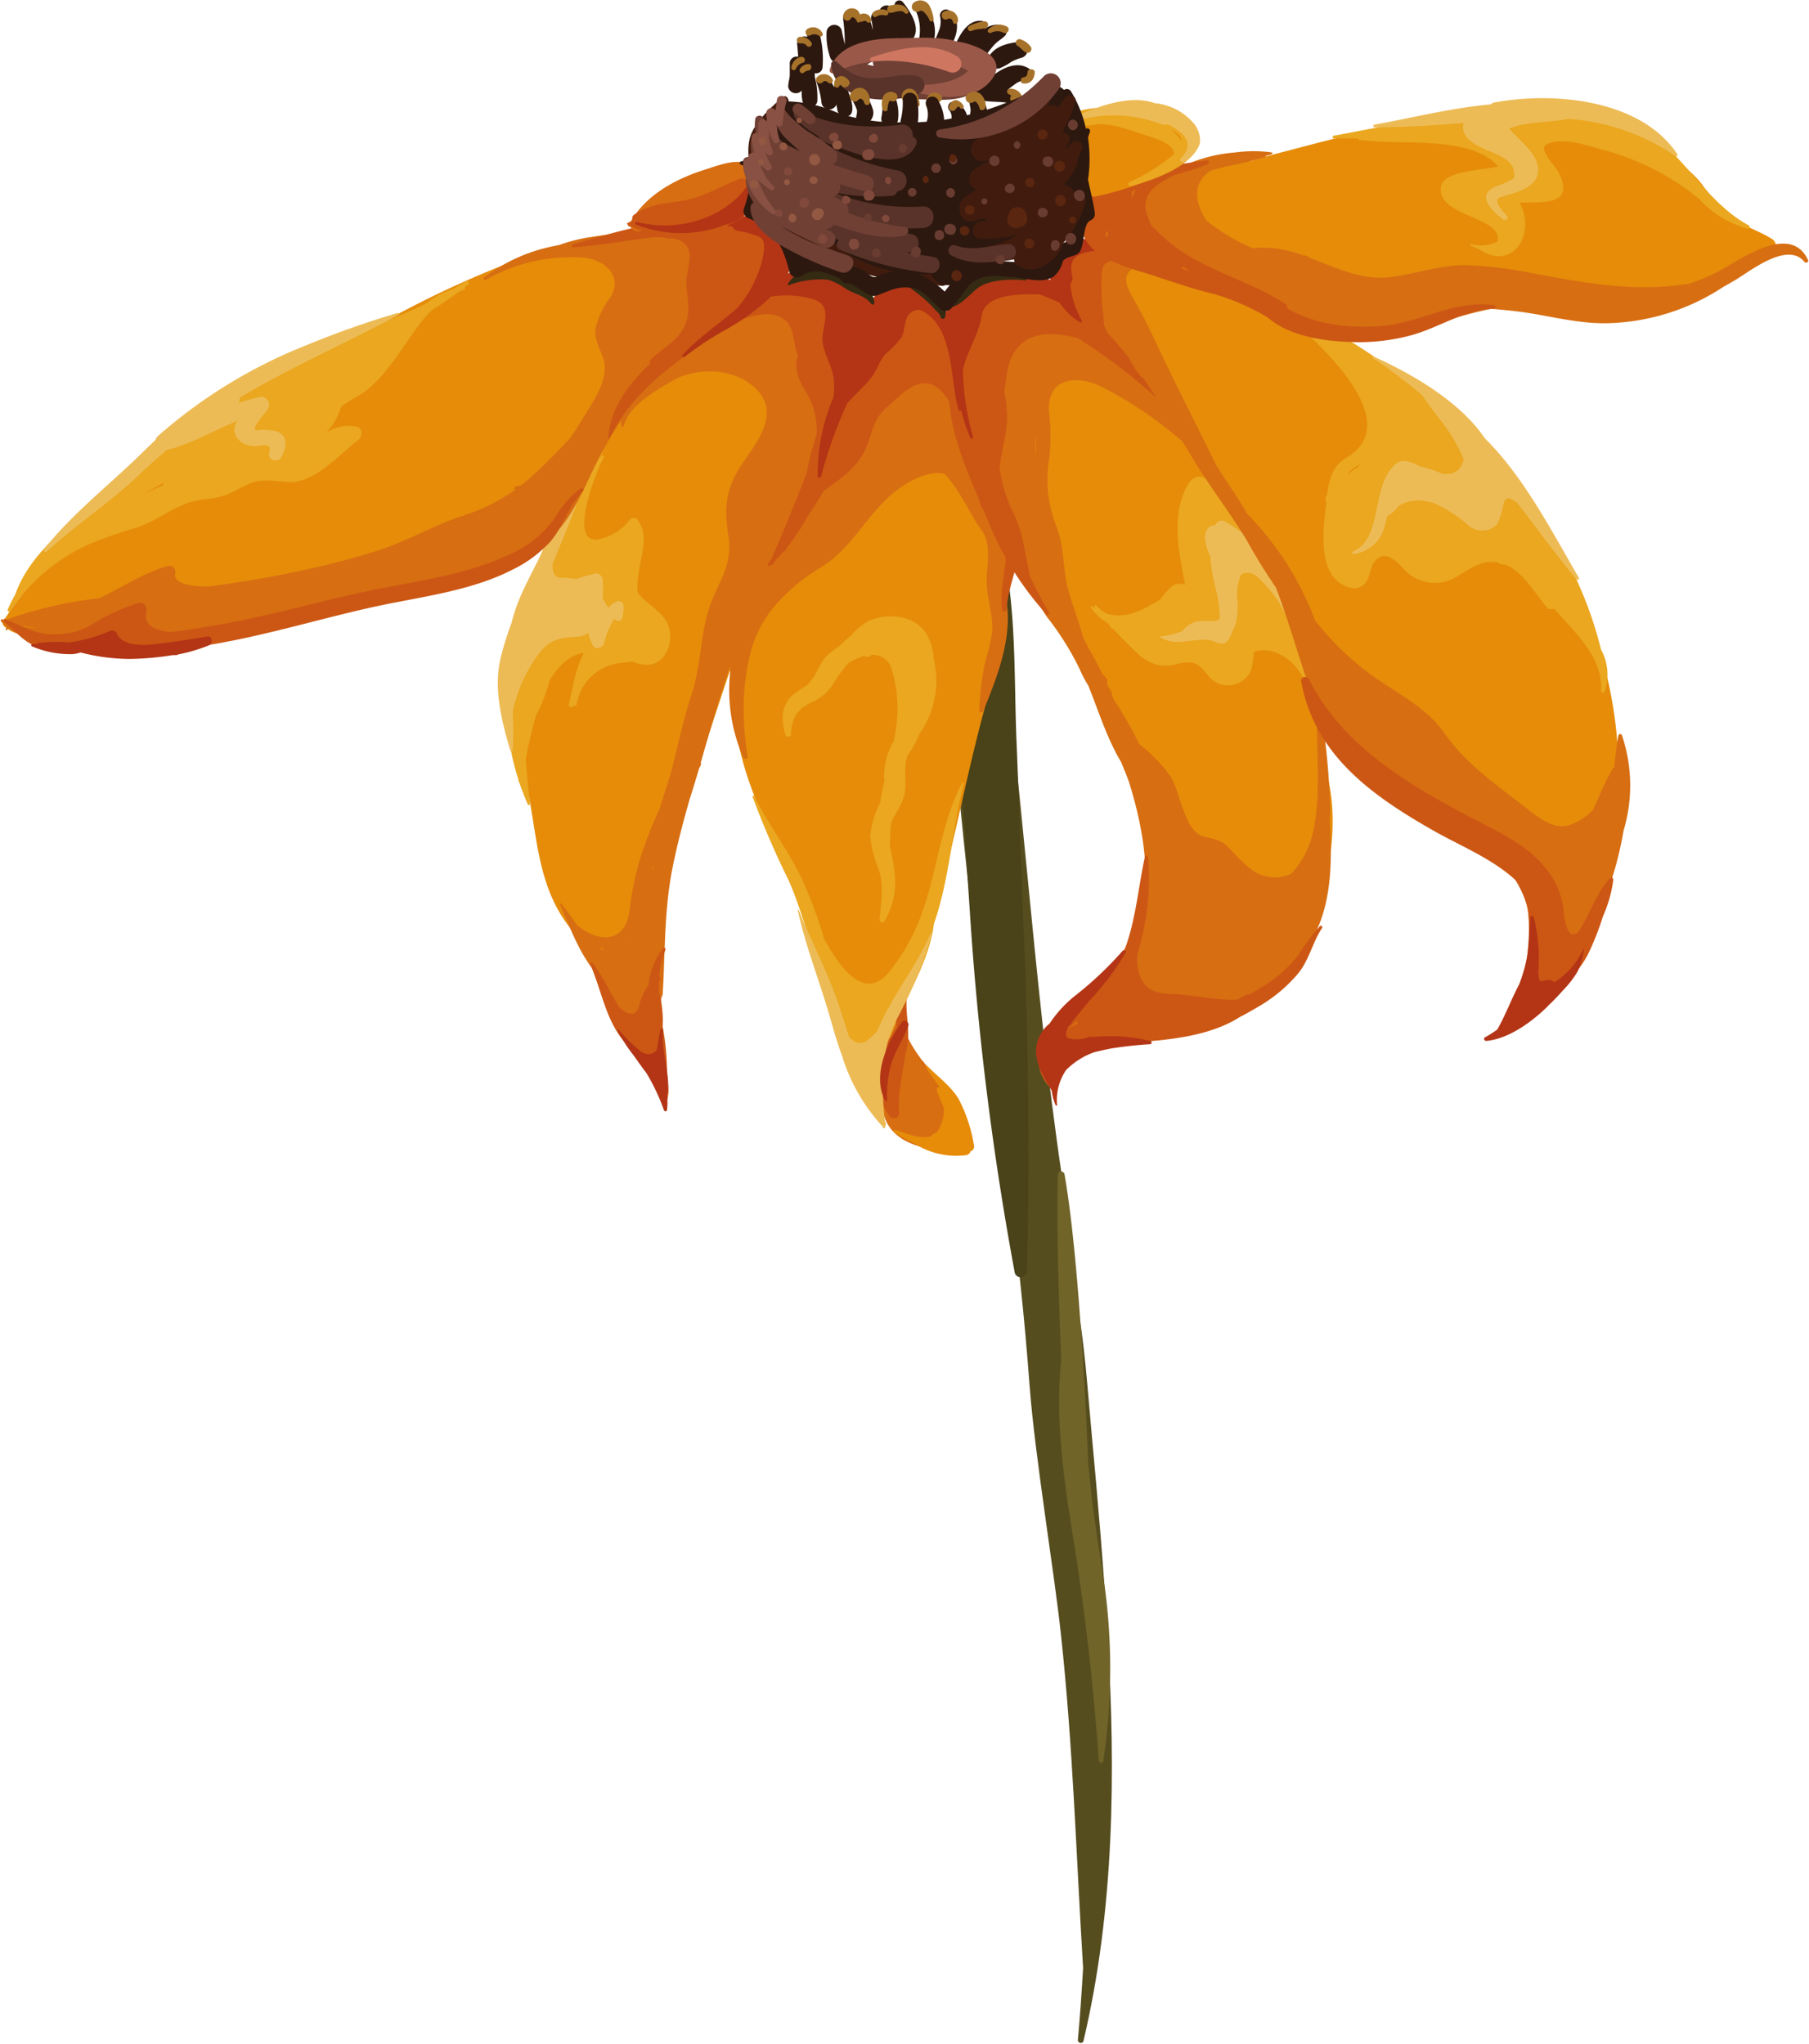 <svg xmlns="http://www.w3.org/2000/svg" viewBox="-0.08 -0.055 231.44 261.535"><title>Depositphotos_83034512_02</title><g data-name="Layer 2"><g data-name="Layer 1"><path d="M98.45 32.15c-.1-.1-.21-.19-.32-.29a.37.37 0 0 0-.17-.53 18.74 18.74 0 0 0-1.86-.56 5.93 5.93 0 0 0-.84-.2 67.67 67.67 0 0 0-9.83-.87 39.7 39.7 0 0 0-15 1.92 130.54 130.54 0 0 0-20.6 9.05c-1.4.66-2.77 1.34-4.12 2q-3.35 1.62-6.6 3.42T32.39 50A112.79 112.79 0 0 0 17 61.23c-.94.74-1.88 1.5-2.79 2.28a73.12 73.12 0 0 0-9.81 10.4c-.92 1.17-1.84 2.33-2.72 3.53-.26.35-.51.71-.75 1.08-.53.84-.53.51-.1.48a.63.63 0 0 0-.36 1.1A4.57 4.57 0 0 0 4 81.16c3-.06 5.51-.75 8.54-.53s5.89.85 8.8.77a33.22 33.22 0 0 0 10-2 57.28 57.28 0 0 1 7.7-2c4.3-.84 8.64-1.4 12.96-2.33a67 67 0 0 0 18-6.34.82.82 0 0 0 .37-1.15c4.85-4.83 8.65-11.71 11.37-18a26.54 26.54 0 0 1 9.41-9.64c1.7-1 4.45-2.12 6-3.84a.3.3 0 0 0 .29 0c1.56-.78 2.37-2.52 1.01-3.95z" fill="#e68c09"/><path d="M141.66 209.67c-.51-8.91-1.29-17.79-2.11-26.68-.51-5.54-.88-11.44-1.95-17.08-.46-5.11-1-10.2-1.79-15.25-3.89-26.19-5.13-52.71-9.08-78.88-.64-4.25-7.08-3.84-6.72.54 2.19 26.32 4.65 52.81 8.76 78.91 1.36 8.66 2.23 17.43 2.89 26.21s3.26 24.46 4 31.7c1.54 14.18 1.95 28.39 2.83 42.61-.18 3.08-.39 6.15-.67 9.23 0 .41.63.5.72.1 3.96-16.8 4.11-34.28 3.12-51.41z" fill="#564d1f"/><path d="M141 201.18c-.78-4.87-1.52-9.74-1.89-14.67v-.08s-.91-24.36-3-36.25a.43.43 0 0 0-.85.07c-.15 7.86.11 15.75.44 23.63-.81 7.38.32 15.37 1.48 22.55 1.55 9.63 2.62 19 3.32 28.76 0 .3.52.42.57.08a79 79 0 0 0-.07-24.09z" fill="#706429"/><path d="M128.69 72.65c-.55-3.23-5.71-4-6.14-.34-.83 7.25-.13 14.67.15 21.95.3 7.5.81 15 1.31 22.48a388.55 388.55 0 0 0 5.71 45.91.79.79 0 0 0 1.58-.13c.39-15 .19-30-.47-45-.33-7.5-.53-15-.85-22.52s-.05-15-1.29-22.35z" fill="#4a4219"/><path d="M127.39 65.36c-1.34-4.91-3.73-9.66-4.44-14.73-.29-2-.17-4.13-.66-6.15s-1.62-3.54-2.47-5.39a1.52 1.52 0 0 0-1.92-.89c-3 1.11-7.69 3-8 6.68a1.18 1.18 0 0 0 .7 1.25c-.08.29-.15.57-.21.88a53.47 53.47 0 0 1-5.12 14.49c-2.21 4.5-4.4 9.06-6.76 13.5-2.13 4-4 8.13-4.48 12.69-1 9.4 4.2 17.94 7.84 26.12 1.85 4.16 2.67 8.92 4.07 13.26s2.78 8.51 5.41 12.18a9.3 9.3 0 0 0 .85 2.69.36.36 0 0 0 .69-.15 73.71 73.71 0 0 1 1.21-11.46c.51-1.22 1.08-2.41 1.62-3.57a65.56 65.56 0 0 0 4-10.69c2.4-8.78 4-17.74 6.45-26.5 2.41-8.32 3.53-15.74 1.22-24.21z" fill="#e68c09"/><path d="M108 36.21c-2.47-1.17-6.18.15-8.6.87-11.72 3.47-18.62 14.8-24.5 24.68a74.16 74.16 0 0 0-8.11 18.07c-1.84 6.66-1.27 13.1.32 19.73 1.54 6.43 1.33 13.25 5.46 18.73 2.18 2.89 4.42 5.42 6 8.71s3.66 6.57 5.36 9.93c.13.25.61.22.54-.12q-.18-.83-.41-1.65a171.06 171.06 0 0 1 .47-17.9 82.32 82.32 0 0 1 4.2-17.65c3.59-10.7 6.75-21.66 11.92-31.73 1.17-2.28 2.6-4.42 3.6-6.78a41.26 41.26 0 0 0 1.64-6.51c.64-2.64 1.83-5.18 2.59-7.8.41-1.42 1.47-5.34 1.06-7.92a2.5 2.5 0 0 0-1.54-2.66z" fill="#e68c09"/><path d="M127.1 58.7c-1.57-3.68-2.24-7.6-3.35-11.43-.91-3.17-2.1-7-4.7-9.21a3.41 3.41 0 0 0-2.21-.89 1.24 1.24 0 0 0-.84-.22c-3.35.27-5.1 2.82-6.14 5.68.69-3.72.64-7.24-3.75-7.69a13.29 13.29 0 0 0-6.75 1.17l-.9.29a33.94 33.94 0 0 0-16.29 12.32c-.14.19-.27.39-.4.59-1.61 1.42-2.64 3.18-2.35 5.18a.14.14 0 0 0 .27 0c.84-2.75 3.86-4.39 6.2-5.79 3.36-2 8.81-1.66 11.3 1.63s-1.28 7.18-2.78 9.7c-1.69 2.83-1.82 5.21-1.3 8.42.64 4-1.47 6.09-2.54 9.55s-1 7.27-2.17 10.79c-1 3.08-1.67 6.19-2.46 9.33-.44 1.75-1.11 3.47-1.58 5.22a53.46 53.46 0 0 0-2.51 6.38 37.51 37.51 0 0 0-1.39 6.78c-.59 4.29-4.17 4-6.71 1.81-.65-.93-1.3-1.84-2-2.73-.07-.09-.22 0-.18.09 1.29 3 2.4 6.06 4.43 8.59 1.59 4.43 4.33 9.16 7.69 12.1.11.24.23.49.36.72s.39 0 .33-.17a.11.11 0 0 0 .07-.16l-.17-.29c-.71-2.94-.13-5.93.26-8.93a.59.59 0 0 0 .16-.36c.33-5.3.18-10.42 1.17-15.7.58-3.09 1.39-6.12 2.25-9.15q.65-2.05 1.25-4.09l.14-.24a.61.61 0 0 0 .07-.49l.07-.23c1.14-4.06 2.34-8.11 3.68-12.1v.81A21.55 21.55 0 0 0 95 96.84c.13.29.63.22.57-.12a35.85 35.85 0 0 1-.5-5.11.27.27 0 0 0 0-.19v-.19a29.65 29.65 0 0 1 .85-7.69 15.16 15.16 0 0 1 1.73-4.15q.37-.58.77-1.15a23.49 23.49 0 0 1 6.67-5.79c3.83-2.4 5.7-6.57 9.08-9.4 1.72-1.44 4.54-3 6.61-2.47 2 2.13 3.52 5.64 4.66 7.12 1.41 1.83.73 4.41.72 6.52 0 1.8.55 3.63.7 5.42.16 2-.79 4.2-1.13 6.17a39.25 39.25 0 0 0-.53 5.08c0 .26.4.32.49.09 1.73-4.17 3.66-9.1 3.06-13.68 0-.31-.06-.62-.09-.93a30.64 30.64 0 0 0 1.49-7.89c.11-3.37-1.77-6.8-3.05-9.78zm-43.52 51.73q-.1.41-.19.82l-.05-.07c.07-.24.16-.49.24-.75zm-3.08 9.81l-.06.13h-.07zm-3.34 1.33c-.19-.13-.38-.27-.56-.42a4.24 4.24 0 0 0 .44.13 1.08 1.08 0 0 0 .12.29zm27.92-63c.71-2.55 1.29-5.14 2.19-7.64.4-1.11.82-2.21 1.21-3.31a109.61 109.61 0 0 1-3.4 10.91z" fill="#d76e12"/><path d="M129.87 64.94A28 28 0 0 0 127 56.8c-2.48-5.18-3-11.07-5.69-16.18a1.12 1.12 0 0 0-.24-.31 9.25 9.25 0 0 0-3.78-3.65c-3-1.4-5.29 1.24-6.65 3.64.16-3.78-.66-7.45-4.79-6l-.16.08a16.14 16.14 0 0 0-4 .81 35.16 35.16 0 0 0-11 4.68c-3.46 1.65-7.35 5.25-8.5 8.83 0 .14.15.19.23.11A26.26 26.26 0 0 1 86 46c1.48-1.06 2.59-2.5 4.16-3.47a20.51 20.51 0 0 1 3.59-1.74.91.91 0 0 0 .79.11c1.89-.6 4.08-1.37 5.81 0 1 .8 1.07 2.32 1.32 3.46a5.21 5.21 0 0 0 .32 1 8.84 8.84 0 0 0-.22 1.31 6.58 6.58 0 0 0 1.1 3.13 9.62 9.62 0 0 1 1.53 5.73 35.5 35.5 0 0 0-1.25 4.84c-1.4 3.73-2.95 7.41-4.52 11.07l-.46.64a.18.18 0 0 0 .28.24l.11-.11a.18.18 0 0 0 .24-.06l.4-.59c.34-.35.67-.7 1-1.06a.15.15 0 0 0 .16-.07l.34-.55a26.76 26.76 0 0 0 2.55-3.88c.71-1.07 1.41-2.15 2.06-3.25 2.08-1.51 4.19-2.86 5.34-5.34.92-2 .85-3.75 2.69-5.31s4.74-5.19 7.49-1.56c1.31 1.74 1.82 4.18 2.5 6.21a24.36 24.36 0 0 0 2.57 5.11 15.14 15.14 0 0 1 2.69 9.51c-.12 2.26-.77 4.29-.45 6.57 0 .3.54.37.56 0 .18-3 1.61-5.72 1.79-8.78a11.19 11.19 0 0 0-.62-4.22z" fill="#cc5714"/><path d="M123 100.13c-2.63 5-3.16 10.95-5 16.28a26.07 26.07 0 0 1-4.25 7.8c-3.16 4-6.34-.38-8.4-4.15a53.61 53.61 0 0 0-3-8c-1.74-3.53-4.15-6.68-5.91-10.23a.12.12 0 0 0-.23.08 112.56 112.56 0 0 0 4.62 10.7c.91 2.07 1.59 4.23 2.31 6.37a112.49 112.49 0 0 0 3.67 11.56c1.82 4.56 2.56 9.65 6.11 13.32.14.14.41 0 .32-.22-.22-.43-.42-.87-.63-1.31v-.06c.61-4.68 1-9.24 2.94-13.6 1.57-3.48 3.38-6.74 3.85-10.51 2-5.72 2.37-12.23 3.81-17.91.04-.18-.21-.25-.21-.12z" fill="#eaa71f"/><path d="M118 135.72a1 1 0 0 0-.17-.17c-1.64-2.28-3.14-4.67-2-7.44.07-.17-.16-.34-.28-.18a4.83 4.83 0 0 0-1.05 3 10.89 10.89 0 0 0-.61 1.72c-2 2.32-1.61 6.87-1 9.54 1 4.54 6.23 4.92 10 5.23a.9.9 0 0 0 1-.94c-.37-4.1-3.39-7.6-5.89-10.76z" fill="#d76e12"/><path d="M122.58 140.58c-1-1.67-2.63-2.82-4-4.23-.1-.11-.26.05-.19.17.53.89 1.16 1.71 1.77 2.54a.33.33 0 0 0-.38.42c.25.77.61 1.5.9 2.26a5.11 5.11 0 0 1-.85 3 1.77 1.77 0 0 1-.15.16.84.84 0 0 0-.61.4c-1.35.52-3.41-.45-4.61-.77-.2-.05-.27.23-.11.33a22 22 0 0 0 2.61 1.43 9.86 9.86 0 0 0 6.52 1.46.71.71 0 0 0 .62-.5.65.65 0 0 0 .42-.82 19.63 19.63 0 0 0-1.94-5.85z" fill="#e68c09"/><path d="M115.91 127.71a.11.11 0 0 0-.18-.09c-1.07 1-1.11 2.46-1.12 3.9-2.5 2.93-3.17 8.08-.89 11.24a.68.68 0 0 0 1.22-.44c-.19-2.42.42-4.72.75-7.09a17.16 17.16 0 0 0 .36-1.87c.24-1.84-.27-3.77-.14-5.65z" fill="#cc5714"/><path d="M119.7 87.73a11.58 11.58 0 0 0-.31-3.37c-.12-2.22-1-4.31-3.26-5.18a6.89 6.89 0 0 0-5.13.25 7.62 7.62 0 0 0-2.21 1.85l-.61.51c-.3.26-.59.54-.87.82a11 11 0 0 0-1.76 1.39 11.06 11.06 0 0 0-1.39 2.4l-.83 1.07c-.07.06-.12.12-.2.18a13.63 13.63 0 0 0-2 1.4c-1.36 1.5-1.24 3.08-.72 4.94.09.33.68.3.7-.06.13-2.08.68-3.13 2.51-4.06a6.33 6.33 0 0 0 2.72-2.13 18.68 18.68 0 0 1 2.17-3 9.14 9.14 0 0 1 2-.87.72.72 0 0 0 .86-.07l.09-.07a2.5 2.5 0 0 1 2.58 2 17.13 17.13 0 0 1 .5 7.48c-.08.53-.17 1.07-.28 1.6a8.49 8.49 0 0 0-1.2 5v.07c-.21.92-.41 1.84-.54 2.78a11.84 11.84 0 0 0-1.27 4.35 15.75 15.75 0 0 0 1.12 4.25c.61 2 .29 4.21.08 6.29a.35.35 0 0 0 .66.22c1.9-3.42 1.43-6 .67-9.58q0-1.52.17-3c.43-1 1.13-1.93 1.53-3.07.66-1.86-.17-3.63.59-5.57a10.56 10.56 0 0 0 1.45-2.64 12 12 0 0 0 2.18-6.18z" fill="#eaa71f"/><path d="M119.13 119.49c0-.1-.13-.15-.17-.06-1.9 4.36-5 8-6.8 12.42a8.57 8.57 0 0 1-1.35 1.27c-.81.59-1.63.15-2.25-.48-.48-1.49-.94-3-1.45-4.47-1.38-4-3.41-7.83-5-11.77a.07.07 0 0 0-.13 0c.91 4.16 2.44 8.18 3.69 12.25.7 2.28 1.24 4.48 2.07 6.61 0 .15.09.3.13.45a.37.37 0 0 0 .07.21 23.32 23.32 0 0 0 4.9 8.16v.09a.21.21 0 0 0 .12.1.06.06 0 0 0 .11 0 .17.17 0 0 0 .13-.19c-.5-4.78-.81-9.29 1.44-13.71a57.13 57.13 0 0 0 4.49-10.88z" fill="#edbb56"/><path d="M84.75 121.3a8.81 8.81 0 0 0-1.86 4.7 6.58 6.58 0 0 0-1 1.92c-.19.67-.36 1.84-1.33 1.74a2.76 2.76 0 0 1-1.56-1.05q-.44-.81-.92-1.59a29.9 29.9 0 0 0-2.31-3.84c-.12-.16-.41 0-.33.17 1.64 3.78 2.06 7.88 5.2 10.78.33.39.67.76 1 1.14a13.38 13.38 0 0 1 3.36 5.26.18.18 0 0 0 .33 0 5.12 5.12 0 0 0-.08-2.41 33.35 33.35 0 0 0-.55-6.83 14.3 14.3 0 0 0-.47-4.45v-1.26l.16-.29a.36.36 0 0 0-.12-.46 10.52 10.52 0 0 1 .77-3.31.17.17 0 0 0-.29-.22z" fill="#cc5714"/><path d="M122 42.38c-1-2.62-1.73-5.7-4.59-6.7-2.24-.78-4.6.57-5.81 2.51a5.59 5.59 0 0 0-2.42-4 5.72 5.72 0 0 0-3.89-.34 21.41 21.41 0 0 0-7.8 2.55c-3.49 1.09-7.99 2.9-9.38 5.89-.09.18.17.3.28.13 1.48-2.36 4.91-2.85 7.35-3.68.76-.26 1.65-.55 2.59-.8a12 12 0 0 1 5.89.38c2.41 1 .68 3.63.95 5.46.22 1.48 1.08 2.82 1.36 4.3a8 8 0 0 1 0 2.74 25 25 0 0 0-2 10.05c0 .27.37.25.44 0a59.17 59.17 0 0 1 3.2-9l.14-.31c1-1.16 2.17-2.14 3.09-3.31.77-1 1-2.12 1.87-3.07a11.18 11.18 0 0 0 2-2.1c.57-1.07.2-2.69 1.48-3.32s2.49.68 3.23 1.41c1.89 1.87 2.52 4.59 3.7 6.89a.16.16 0 0 0 .31-.07 15.52 15.52 0 0 0-1.99-5.61z" fill="#b33515"/><path d="M85.64 80.82c-.35-2.57-3-3.34-4.16-5.14a13.29 13.29 0 0 1 .16-2.51c.3-2.32 1.34-4.61-.15-6.72a.64.64 0 0 0-1 0 6.65 6.65 0 0 1-3.91 2.47c-4.28.92-.13-9.29.61-10.5.07-.11-.1-.25-.19-.17l-.24.23c.12-.31.24-.61.35-.92 0-.1-.1-.22-.18-.11-3.29 4.71-6.57 9.86-8.55 15.37a39.54 39.54 0 0 0-2.3 6.4 19.29 19.29 0 0 0-1.7 7.69 11.23 11.23 0 0 0 .47 4.35 27.43 27.43 0 0 0 1.4 8.43v.17a.22.22 0 0 0 .1.17q.48 1.42 1.09 2.82a.14.14 0 0 0 .28-.06c-.21-2-.4-3.9-.53-5.77.35-1.87.81-3.72 1.3-5.54A20 20 0 0 0 70.24 87c1.1-1.82 2.55-3.29 4.38-3.51-1.07 1.93-1.4 4.41-1.93 6.54a.34.34 0 0 0 .64.21v-.09a.2.2 0 0 0 .37-.06 6.33 6.33 0 0 1 5.4-5.29c.56-.08 1.15-.12 1.71-.2a4.62 4.62 0 0 0 1.75.4c2.25.13 3.33-2.37 3.08-4.18z" fill="#eaa71f"/><path d="M78.74 76.92a3.92 3.92 0 0 0-1 .81c-.2-.32-.45-.76-.73-1.25a12.86 12.86 0 0 0 0-2.41.84.84 0 0 0-1.11-.71c-.66.19-1.43.39-2.19.64-.65 0-1.31-.16-2-.13-.9 0-1.13-.77-1.09-1.8 1.48-3.58 3-7.15 4.2-10.85a.05.05 0 0 0-.08-.05c-2.71 2.46-4 6.28-5.51 9.51-1.44 3-3.11 5.75-3.85 8.93A37.88 37.88 0 0 0 64 84c-1 4 .1 8.17 1.21 12a.16.16 0 0 0 .3 0 42.37 42.37 0 0 0 0-4.93A18.73 18.73 0 0 1 69 83.4c1.38-1.77 2.92-1.89 5-2a2.31 2.31 0 0 0 1.2-.49 5.08 5.08 0 0 0 .57 1.62c.38.66 1.27.29 1.44-.31a10.8 10.8 0 0 1 1.32-3.17.53.53 0 0 0 1 0 6.36 6.36 0 0 0 .17-1.5.66.66 0 0 0-.96-.63z" fill="#edbb56"/><path d="M115.31 130.72c-1.89 2.52-3.87 7-2.12 10.06.07.12.23 0 .23-.08a14.84 14.84 0 0 1 .53-4.65c.54-1.7 1.53-3.16 2.17-4.8.19-.49-.46-1-.81-.53z" fill="#b33515"/><path d="M84.74 131.75c0-.21-.29-.28-.33-.06-.15.81-.33 1.7-.47 2.61a1.35 1.35 0 0 1-1.8.3h-.07a21.08 21.08 0 0 1-3-2.89c0-.07-.17 0-.13.07a17.36 17.36 0 0 0 1.89 3c.59.78 1.14 1.64 1.76 2.41a26.29 26.29 0 0 1 2.28 4.81.2.2 0 0 0 .38 0 7.62 7.62 0 0 0 0-2 .42.42 0 0 0 .12-.26c.26-2.68-.88-5.32-.63-7.99z" fill="#b33515"/><path d="M169.44 98.17a.93.93 0 0 0-.15-.28c0-1.4-.08-2.8-.24-4.19a87.52 87.52 0 0 0-1.73-8.7c-.94-4.34-2.81-11.52-6.59-14.33a1.08 1.08 0 0 0-.28-.14c-4.64-8.54-10.34-17-17.18-23.66-4-3.89-8.65-10.42-14.48-10.43a.32.32 0 0 0-.17-.1c-6.68-1.56-6.89 6.93-6.22 11.23 1.13 7.21 2.59 15.27 6.67 21.51a.88.88 0 0 0 .18.52c2.08 2.85 4.48 5.37 6.4 8.36 1.64 2.55 3 5.27 4.36 8 .22.81.46 1.6.72 2.37 2.52 7.12 5.82 13.86 7.13 21.37a27 27 0 0 1-.14 10.32c-.76 3.61-4.11 6.07-7 8-3.29 2.14-7.86 4.2-7.17 8.82a.3.3 0 0 0 .6 0 4.72 4.72 0 0 1 1-2.59c2.14-2 5.51-1.77 8.24-2 3.57-.23 7 0 10.44-1a21.61 21.61 0 0 0 10.8-7.72c4.84-6.43 7.28-17.65 4.81-25.36z" fill="#e68c09"/><path d="M168.79 90.1a.16.16 0 0 0-.33 0c-.26 5.24.58 11-.51 16.14a11.62 11.62 0 0 1-2.8 5.48 4.92 4.92 0 0 1-5.26-.63c-1.17-.87-2.1-2.09-3.18-3.07-.77-.7-2.14-.82-3.05-1.14-2.2-.76-2.81-5.8-4-7.62a20.88 20.88 0 0 0-4-4.12 50.28 50.28 0 0 0-3.24-5.69l-.24-.55a.86.86 0 0 0-.15-.57c-.1-.15-.2-.3-.29-.46l-.19-.41a.84.84 0 0 0-.17-.83c-.17-.18-.32-.35-.47-.53-.52-1.07-1.08-2.13-1.69-3.16a22.3 22.3 0 0 0-.7-1.38c-.08-.26-.16-.53-.24-.8-.66-2.36-1.72-4.71-2.06-7.13-.32-2.25-.33-4.26-1.17-6.4a16.09 16.09 0 0 1-.9-8.61 24.19 24.19 0 0 0 0-5.7c-.44-4.71 3.45-5 6.52-3.58a50.81 50.81 0 0 1 10.74 7.28c.22.19.47-.09.35-.32s-.17-.29-.26-.44a.31.31 0 0 0 0-.15c-4.16-6.6-9.68-13.55-16.39-17.74-2.82-1.76-5.66-3-9-2.19-3 .72-3.93 4.5-4.09 7.08a15.89 15.89 0 0 0 .22 3.5 29.38 29.38 0 0 0 .1 6.65 32.9 32.9 0 0 0 2.32 7 47.84 47.84 0 0 0 2.77 6.9 77.8 77.8 0 0 0 6.4 11.93 36.6 36.6 0 0 1 4.17 6.61 16.51 16.51 0 0 0 1.16 2.23c1.33 3.3 2.37 6.71 4.18 9.75.34.81.68 1.64 1 2.5 1.76 5.63 2.88 11.88 1.58 17.41-.95 4-3.48 6.92-6.11 9.81-3.95 3-8.2 6.63-5.62 11.34.15.27.51 0 .45-.23a4.33 4.33 0 0 1 .17-2.7c2.54-2.72 6.83-2.89 10.37-2.87a30 30 0 0 0 10-1.53c5.28-1.78 10.51-5.61 12.53-10.92 2.57-4.36 2.68-10 2.33-15.21a20.28 20.28 0 0 0 0-3.18 94.09 94.09 0 0 0-1.25-11.75zm-42.12-48.51a6.75 6.75 0 0 0-.52 1.17c-.08.2-.16.4-.23.61a3.51 3.51 0 0 1 .75-1.78zm5.75 16.86a23.58 23.58 0 0 1 0-2.89 28.35 28.35 0 0 1-.01 2.89zm22.1 70.69c.67-.29 1.33-.61 2-.94.45-.16.9-.33 1.34-.52a23.69 23.69 0 0 1-3.34 1.46z" fill="#d76e12"/><path d="M148.15 50.56a25.94 25.94 0 0 0-1.55-2.42c-2.77-5.86-9.15-11.11-15.49-12.47-2.93-.63-9.48-.79-9.59 3a14.17 14.17 0 0 0-.43 5.11 84.09 84.09 0 0 0 .39 8.58c.47 3.87 2.09 7.72 3.66 11.4.1.35.2.68.3 1a.77.77 0 0 0 .3.41l.57 1.38a40 40 0 0 0 7.5 12c.17.17.4-.08.29-.27-.9-1.55-1.73-3.14-2.51-4.77a.8.8 0 0 0 0-.43c-.69-3-.79-5.16-2.26-8a20 20 0 0 1-1.53-5.26c.2-1.72.62-3.43.87-4.86a14.31 14.31 0 0 0-.28-4.89c.37-1.86.27-3.71 1.52-5.39 1.8-2.42 4.87-2.23 7.83-1.5a68.82 68.82 0 0 1 10.06 7.61c.2.21.45-.04.35-.23z" fill="#cc5714"/><path d="M168.83 118.4a27.86 27.86 0 0 0-2.77 3.69 16.55 16.55 0 0 1-5.05 4.36c-.43.27-.85.52-1.27.76a.89.89 0 0 0-.57.12c-.31.19-.62.35-.93.51-2.57.15-5.2-.52-7.75-.69-1.68-.11-3.13.05-4.26-1.45a5.16 5.16 0 0 1-.61-4.34 32.27 32.27 0 0 0 1.18-11.77.21.21 0 0 0-.41 0c-.8 3.7-1.11 7.48-2.31 11.08a8.13 8.13 0 0 1-.78 1.64c-3.5 3.84-14.66 11.2-8.84 17 .18.18.46-.05.39-.27a7.68 7.68 0 0 1-.41-2c1.53-3.32 7.61-3.49 10.71-3.72 4.47-.34 9.54-.79 13.43-3.27.92-.46 1.81-1 2.67-1.5a19.14 19.14 0 0 0 4.75-4.05c1.42-1.72 1.84-4 3.08-5.84a.2.2 0 0 0-.25-.26zm-31 12.51l-1.1.58q.43-.46.91-.91a1.13 1.13 0 0 0 .22.33z" fill="#cc5714"/><path d="M147.33 133z" fill="#b33515"/><path d="M147 133.12a21.67 21.67 0 0 0-7.38-.48.75.75 0 0 0-.45 0 4.1 4.1 0 0 1-2.52.16c-.56-.21-.33-1 0-1.6l.12-.09a.9.9 0 0 0 .33-.46c.87-1 1.69-2.11 2.52-3 .62-.67 1.2-1.38 1.76-2.1h.08a.14.14 0 0 0 .08-.16 33.2 33.2 0 0 0 2.38-3.55c.13-.22-.21-.44-.37-.24a45 45 0 0 1-6 5.68 15.4 15.4 0 0 0-3.35 3.63 4.6 4.6 0 0 0-1.73 3.48c0 1.9 1.09 3.49 2 5.1a6.85 6.85 0 0 0 .5 1.85.1.1 0 0 0 .19 0 6.84 6.84 0 0 1 1.15-4.48 9.56 9.56 0 0 1 3.65-2.3c.83-.18 1.66-.4 2.47-.52 1.54-.23 3.09-.4 4.64-.49a.15.15 0 0 0-.07-.43z" fill="#b33515"/><path d="M143.22 42.74c-1.39-3.6-6.26-6-9.67-7.26-2.2-.79-6.81-1.52-9.5-.2-2.07-.32-2.87 1.7-3 4.6a5.45 5.45 0 0 0-2.64-1.78c-1-.31-1.36 1.18-.53 1.61 4.14 2.15 3.54 8.7 4.66 12.63a.27.27 0 0 0 .37.17 19.76 19.76 0 0 0 1.17 3.49c.11.19.4 0 .33-.17a33.38 33.38 0 0 1-1.3-8.47c.45-2.41 2-4.47 2.4-7 .41-2.71 4.54-2.84 7.46-2.73a35.82 35.82 0 0 1 9.79 5.49.29.29 0 0 0 .46-.38z" fill="#b33515"/><path d="M167.51 85.08a23.61 23.61 0 0 0-4.86-14 36.91 36.91 0 0 0-5.59-6.46c-1-2-3.68-5.59-5.32-2.4-2 3.82-1 8.38-.21 12.55a1.59 1.59 0 0 0-1.63.17 8.07 8.07 0 0 0-1.56 1.73c-2.31 1.34-4.37 2.58-6.93 1.76a12.78 12.78 0 0 1-1.27-1c-.12-.1-.3.06-.2.18l.17.21-.52-.31c-.08-.05-.19 0-.13.12a6.55 6.55 0 0 0 2.23 2.07l.19.21a.58.58 0 0 0 .48.53c1.08 1.16 2.21 2.27 3.37 3.38a5.86 5.86 0 0 0 2.57 1.25 5.61 5.61 0 0 0 2.42-.22c2.44-.49 2.74.35 3.88 1.67a3.19 3.19 0 0 0 4.29.51 2.83 2.83 0 0 0 1.17-1.6 14.63 14.63 0 0 0 .26-2v-.08a4.46 4.46 0 0 1 3.75.55c2.53 1.36 3.77 5.15 4.54 7.72.06.21.43.2.45 0a11.53 11.53 0 0 0-1.55-6.54z" fill="#eaa71f"/><path d="M166.78 79.71c-1.19-4.86-3.48-9.66-7.6-12.68-.16-.12-.41.08-.27.25.6.73 1.15 1.47 1.67 2.24a22.72 22.72 0 0 0-4-2.88.85.85 0 0 0-1.17.5 1.21 1.21 0 0 0-1.12.68c-.48.92 0 2.32.48 3.31a21.69 21.69 0 0 0 .66 4 20.31 20.31 0 0 1 .53 3.2 7.14 7.14 0 0 1 0 .8c-.45.37-1.24.26-2.24.26a3.16 3.16 0 0 0-2.38 1.1.72.72 0 0 0-.12.19 10.1 10.1 0 0 1-2.82.69c-.06 0-.09.09 0 .12 1.8 1.18 3.91.18 5.94.31 1.21.08 2.15 1.24 2.93-.29a5.06 5.06 0 0 0 .36-.93 1.39 1.39 0 0 0 .26-.45 8.68 8.68 0 0 0 .29-3.85 1 1 0 0 0 0-.19 6.39 6.39 0 0 1 .54-2.65c1.29-.75 2.47.61 3.26 1.53a14.19 14.19 0 0 1 2.27 3.3.46.46 0 0 0 .45.29q.31.86.56 1.75c.25 1 1.74.42 1.52-.6z" fill="#edbb56"/><path d="M91.86 29.53a11.5 11.5 0 0 0-3.86-.28 42.31 42.31 0 0 0-5 .24c-2.7.17-5.42.48-8.09.88a19.13 19.13 0 0 0-3.42.93 22 22 0 0 0-9.65 4.14.2.2 0 0 0 .22.32 22 22 0 0 1 12.55-2.85c2.86.3 5.12 2.56 3.29 5.23a10.22 10.22 0 0 0-1.76 3.73c-.26 1.22.41 2.53.85 3.61 1.16 2.83-1.32 6-2.7 8.32-.44.74-.91 1.45-1.38 2.15a81 81 0 0 1-4.62 4.65c-.57.53-1.14 1-1.71 1.46-.2 0-.39.08-.6.1a.26.26 0 0 0-.15.46A24.85 24.85 0 0 1 58.94 66c-3.67 1.22-7 3.22-10.7 4.4-3 .94-6.06 1.74-9.18 2.43-4.12.91-8.32 1.62-12.46 2.16-2.6.01-4.6-.46-4.25-1.75a.78.78 0 0 0-1-.87c-3.14.91-5.83 2.75-8.76 4.13A51.73 51.73 0 0 0 .45 79.34l-.17-.13c-.14-.12-.36.07-.24.22l.09.1a6.18 6.18 0 0 0 .64.63c0 .11-.11.2-.12.32s.2.13.22 0a.46.46 0 0 1 .13-.14 8.19 8.19 0 0 0 4.94 1.49c1.89.05 3.79.14 5.7.19a54.56 54.56 0 0 0 9.64.26c5.93-.42 11.93-2.13 17.79-3.5 1.05-.25 2.1-.48 3.14-.7 6-1.23 12-1.71 17.76-3.81 3.13-1.14 7.26-2.84 10.11-5.3 2.91-2.22 4.73-7 6.12-9.74 3.18-6.3 8.29-13.37 14.34-17.16 3-1.91 9-4.68 8.93-9-.11-3.23-4.23-3.52-7.61-3.54zM2.39 80.11a.27.27 0 0 0-.22.07c-.15 0-.3-.1-.44-.15a28.18 28.18 0 0 1 2.94.26c-.76-.04-1.52-.09-2.28-.18z" fill="#d76e12"/><path d="M74.21 62.43a13.11 13.11 0 0 0-3.37 3.86 13.7 13.7 0 0 1-6 4.71c-5.57 2.59-11.94 3.33-17.89 4.58-2.64.55-5.25 1.2-7.87 1.84-3.59.88-7.18 1.75-10.83 2.39-2.16.37-4.32.76-6.49 1-2.08-.17-3.57-.89-3.11-2.76a.84.84 0 0 0-1.1-.93 25.32 25.32 0 0 0-5.95 2.78 8.83 8.83 0 0 1-2.59 1l-.75.1a9 9 0 0 1-1.07.1h-1.2c-1.9-.27-3.43-1.1-5.4-1.95a.18.18 0 0 0-.19.3c1.92 1.62 3 3.29 5.68 3.53 1.78.16 3.52-.47 5.32-.34a.94.94 0 0 0 .23.07q1.17.19 2.34.31a10.52 10.52 0 0 0 3 .18c7.44.18 14.81-1.64 22.1-3.49 3.07-.78 6.13-1.57 9.16-2.22 5.75-1.23 12-1.95 17.26-4.66a15.83 15.83 0 0 0 4.87-3.62c1.7-2 2.32-4.61 4.17-6.44.17-.19-.11-.48-.32-.34z" fill="#cc5714"/><path d="M26.43 81.38c-2.59.45-5.16.84-7.77 1.09-1.63 0-3.18-.22-3.74-1.38a.72.72 0 0 0-.91-.43 19.12 19.12 0 0 1-5.25 1.48 18 18 0 0 0-4 .09.19.19 0 0 0-.15.11h-.55c-.16 0-.19.24-.06.3a12.38 12.38 0 0 0 5.23 1 4.9 4.9 0 0 0 1-.21 25.87 25.87 0 0 0 6.28.83 38.24 38.24 0 0 0 5.49-.49h.45a.6.6 0 0 0 .26-.09 21.13 21.13 0 0 0 4-1.19c.5-.27.36-1.22-.28-1.11z" fill="#b33515"/><path d="M98.45 29.21a.93.93 0 0 0-.59-.06l-.11-.07a8.84 8.84 0 0 0-5.18-.76c-6.43-1-13.33 1.13-19.39 2.9-.21.06-.12.37.08.36 3.4-.2 6.88-.89 10.36-1.29q.7 0 1.39.07a.64.64 0 0 0 .31.09h.72c3.51.73 1.54 4 1.68 5.84.19 2.54.86 4.5-1.13 6.73-1 1.09-2.26 1.86-3.32 2.85a.56.56 0 0 0-.18.62c-2.86 2.68-5.21 5.94-5.34 9.56 0 .07.1.08.13 0 3.84-7.68 10.67-10.92 17.17-15.88 2.86-2.12 9.37-8.33 3.4-10.96z" fill="#cc5714"/><path d="M99.78 29.21a.71.71 0 0 0-.21-.06c-2.52-2.56-9.7-1.44-12.49-.93a.15.15 0 0 0 0 .3 57.77 57.77 0 0 1 6.54.4.77.77 0 0 0 .63.55 12.77 12.77 0 0 1 2.8.77c1 .48.54 2.16.39 3a15.25 15.25 0 0 1-3.19 6.12c-2.3 2-4.91 3.71-7 6-.13.14.08.38.23.26a40 40 0 0 1 5.24-3.46.25.25 0 0 0 .13-.08 28.84 28.84 0 0 0 5.2-3.69c2.14-2.07 5.82-7.05 1.73-9.18z" fill="#b33515"/><path d="M59.55 35.91c-.53.34-1.06.66-1.6 1a9.31 9.31 0 0 0-3.38 1.8c-5 2.45-10.39 4.21-15.52 6.43-1.13.49-2.25 1-3.35 1.53a1 1 0 0 0-.53.15l-1.07.67A41.93 41.93 0 0 0 30 50a1 1 0 0 0-.33.37 144.4 144.4 0 0 0-16 12.44C9.53 66.45 3.78 70.5 1.9 75.95a21.6 21.6 0 0 0-1 2c-.07.17.18.36.29.19s.44-.63.67-.94a.23.23 0 0 0 .24-.16c.05-.14.12-.27.18-.41A24.71 24.71 0 0 1 11 69.71a52.25 52.25 0 0 1 6.38-2.24c2.33-.79 4.25-2.32 6.52-3.15 1.62-.6 3.4-.45 5.05-1.1 1-.4 1.95-1 2.93-1.4 1.6-.71 3.48-.23 5.16-.19a5.28 5.28 0 0 0 2-.4c2.53-1 4.87-3.59 6.73-5 .51-.4.6-1.41-.13-1.67a5 5 0 0 0-4 .76 8.55 8.55 0 0 0 1.94-3.36c1-.74 2.27-1.36 3.14-2A15.3 15.3 0 0 0 49.58 47c2.05-2.48 3.43-5.24 5.56-7.35 1.18-.73 2.33-1.5 3.45-2.35.23-.1.47-.2.72-.29a.2.2 0 0 0 .06-.33l.48-.38a.26.26 0 0 0-.3-.39zM20.79 62l-2.44 1.15 2.5-1.43a.87.87 0 0 0-.06.28z" fill="#eaa71f"/><path d="M50.74 40a121.32 121.32 0 0 0-11.69 4.14 64.74 64.74 0 0 0-18.93 11.6 1 1 0 0 0-.3.49c-.71.67-1.4 1.34-2.07 2-4.07 3.95-8.68 7.54-12.2 12a.23.23 0 0 0 .35.29c3.73-3.43 8-6.21 11.68-9.7 1.24-1.18 2.46-2.28 3.7-3.32h.06c3.19-.8 6-2.53 9-3.72a1.78 1.78 0 0 0-.14 2.14A2.69 2.69 0 0 0 32.16 57c1 .18 2.65-.67 2.2.89-.27.94 1.15 1.33 1.57.52.64-1.23.92-2.68-.62-3.28a6.94 6.94 0 0 0-2.53-.13c-1 0 1.13-2.24 1.44-2.78a1 1 0 0 0-1-1.49 20.14 20.14 0 0 0-2.8.8.77.77 0 0 0 .15-.69c2.76-1.66 5.61-3.15 8.5-4.61 3.95-2 7.95-3.89 11.84-6 .14-.05 0-.29-.17-.23z" fill="#edbb56"/><path d="M90.3 21.59c-3.73 1.15-7.61 3.16-9.64 6.63a.91.91 0 0 0-.09.24h-.15a.25.25 0 0 0 0 .48h.15a1.05 1.05 0 0 0 1.5.47l.53-.35a39.26 39.26 0 0 0 9.6-.67 5.29 5.29 0 0 0 4.24-5.7c-.25-3.33-4.29-1.69-6.14-1.1z" fill="#d76e12"/><path d="M96.84 22.89c-.14-.81-1.5-1-1.57-.09v.07a.74.74 0 0 0-.65-.06c-2.43.9-4.49 2.28-7.08 2.76-2.4.45-4.33.4-6.43 1.8a.59.59 0 0 0-.23.81 3.89 3.89 0 0 0-.74.35v.07c2.52 1.85 8.13 1.24 11 .71 3.22-.6 6.36-2.71 5.7-6.42z" fill="#cc5714"/><path d="M96.69 23.58l-.21.2a.63.63 0 0 0-1 0c-3 4.25-9.12 5.89-14.08 4.56-.19-.05-.28.25-.11.33a15.58 15.58 0 0 0 11.51 0c2.54-.45 3.47-2.59 4.22-4.82.05-.17-.15-.44-.33-.27z" fill="#b33515"/><path d="M204.51 82.61q-.17-.65-.38-1.28l-.22-.72a.88.88 0 0 0-.1-.21c-.39-1.07-.83-2.12-1.26-3.15-1.78-4.26-3.41-8.39-6.14-12.15-6.09-8.41-15.8-14.47-24.3-20.18s-17.24-11.48-27.63-12.65a16.2 16.2 0 0 0-2 0 27.87 27.87 0 0 0-4.52.07 1.9 1.9 0 0 0-1.49 1c-1.54.67-2.26 1.74-.74 3.41a.05.05 0 0 0 .1 0 3.19 3.19 0 0 1 0-.48c5.14 3.18 8 8.29 11.29 13.19 1.94 2.86 3.72 5.73 5.4 8.76a30.4 30.4 0 0 0 4.52 6.69c1.28 2.43 2.91 4.7 4.34 7 4.1 6.69 6.19 13.9 8.15 21.39a1 1 0 0 0 .19 1.59c6.18 3.65 12.59 6.89 18.37 11.18 5.63 4.17 11.43 9.74 10.32 17-.07.13-.13.26-.21.38a.22.22 0 0 0 .08.33c-.08.38-.17.76-.29 1.15 0 .13.15.21.23.11a9.68 9.68 0 0 0 1.14-2c1.69-2 2.32-4.41 3-6.92 1-3.89 2.76-7.56 3.76-11.47 1.76-6.83.38-15.18-1.61-22.04z" fill="#e68c09"/><path d="M207.44 94.06a.24.24 0 0 0-.47 0 40.67 40.67 0 0 0-.51 4 .81.81 0 0 0-.21.23c-1 1.66-1.7 3.53-2.53 5.29a7.63 7.63 0 0 1-2.77 1.85c-2.14.89-4.34-1-5.88-2.18-3.82-3-7.55-5.5-10.37-9.52-2.28-3.25-5.92-5-9.08-7.24a36.36 36.36 0 0 1-7.46-7.17 38.89 38.89 0 0 0-8.68-13.63c-.65-1.1-1.31-2.18-2-3.2s-1.36-2.06-2-3.1c-2.51-5.13-5.14-10.21-7.56-15.39-.93-2-1.9-3.93-3-5.85-.72-1.28-1.8-3.11.34-4 1.55-.66 3.4-.33 5-.41a.13.13 0 0 0 .07-.22 6.62 6.62 0 0 0-4.59-1.18c-3.66-1.08-9.11-1.94-10.5 1s3 6.09 4.95 7.83a35.13 35.13 0 0 1 4.22 4.68 12.92 12.92 0 0 0 1.41 2.19.83.83 0 0 0 .36.26c2.56 3.74 4.77 7.81 7.06 11.47 2 3.12 4.19 6.06 6.12 9.18a72.05 72.05 0 0 0 3.8 6.17c2.24 5.89 3.76 12.12 6.17 17.89 1.48 3.55 4.24 5.43 7.53 7.15.29.15.59.29.89.42 1.41.8 2.88 1.53 4.3 2.29a46.38 46.38 0 0 1 10.08 6.86c1.68 2.29 3.07 4.52 3.37 7.6.35 3.58-.43 7.26-.55 10.84-.25.35-.49.71-.75 1a.29.29 0 0 0 .38.42c4.65-2.78 7.38-7.05 9.52-11.93a45.27 45.27 0 0 0 3.53-11.42 20.07 20.07 0 0 0-.19-12.18z" fill="#d76e12"/><path d="M205.84 112.36c-1.8 2-2.57 4.8-4.12 7a2.63 2.63 0 0 1-2.32-.47 6.21 6.21 0 0 1-1.06-1.13v-.12a.25.25 0 0 0-.26-.25l-.17-.27c-1-3.74-3.43-7.18-7-8.54-.2-.08-.41.18-.22.33a15.13 15.13 0 0 1 4.71 7.22 27.5 27.5 0 0 1-2.71 14.76c-.06.12.09.26.2.17s.47-.4.7-.61a32 32 0 0 0 5.75-4 13.28 13.28 0 0 0 3.73-4.37 35.47 35.47 0 0 0 1.93-4.89 16.93 16.93 0 0 0 1.32-4.65.26.26 0 0 0-.48-.18z" fill="#cc5714"/><path d="M202.45 121.41a9.3 9.3 0 0 1-3.69 4.21.88.88 0 0 0-.67-.28c-.29 0-.57.09-.86.12h-.31l-.09-.32a2.4 2.4 0 0 1-.06-.38c0-.12 0-.23-.06-.35a20.89 20.89 0 0 0-.57-7.11.22.22 0 0 0-.43 0c-.1 1.57-.15 3.16-.35 4.73a21 21 0 0 1-1.07 3.84c-1 1.88-1.75 3.95-2.81 5.8a13.38 13.38 0 0 1-1.58 1c-.23.12-.07.48.17.46 2.85-.25 5.83-2.43 7.82-4.39l.11-.13c.75-.68 1.43-1.45 2-2.07a12.83 12.83 0 0 0 1.67-2.15 8 8 0 0 0 .9-3c.03-.02-.1-.06-.12.02z" fill="#b33515"/><path d="M201.74 120c-1.75-.69-1.62-2.74-1.88-4.33a10.39 10.39 0 0 0-2.27-4.72c-2.51-3.17-6.67-4.88-10.14-6.74-7.9-4.23-15.87-9.05-20.06-17.33-.23-.46-1.09-.4-1 .21 1.67 9.43 9.06 14.66 16.9 19.12 4.18 2.38 9.41 4.3 12.28 8.34 1.85 2.61 1.11 7.65 5.3 8 1.45.14 2.41-1.96.87-2.55z" fill="#cc5714"/><path d="M148.25 32.68a16.18 16.18 0 0 0-4.5-1.17c-2-.64-3.94-1.19-5.93-.4a4.79 4.79 0 0 0-2.66 4.67c0 3.86 4.53 9.89 8.36 10.74a.66.66 0 0 0 .55-1.14c-.67-.65-1.34-1.27-2-1.89-.25-.53-.55-1.14-.86-1.8-.11-.67-.12-1.4-.19-2a26.42 26.42 0 0 1-.14-4.68c.12-1.71.95-1.74 2.62-1.87s3.13 0 4.69-.21a.15.15 0 0 0 .06-.25z" fill="#cc5714"/><path d="M144.92 31.75c-2.23-.59-4.44-1.53-6.8-1.16a3.78 3.78 0 0 0-2.14 1 3.74 3.74 0 0 0-1.69 4.07 8.22 8.22 0 0 0 3.82 5.54.16.16 0 0 0 .22-.2c-.29-.57-.56-1.15-.82-1.74a13.42 13.42 0 0 1-.66-3 1 1 0 0 0 .26-.95c-.56-2.25.53-2.93 2.62-3.24a18.45 18.45 0 0 1 5.14 0 .15.15 0 0 0 .05-.32z" fill="#b33515"/><path d="M204.72 83a.45.45 0 0 0 0-.08c-5.27-21.12-24-36.13-42.76-45.21-.28-.13-.45.26-.2.42l.33.21c4.1 3.21 18.67 15.11 10.07 20.19-1.8 1.06-2.22 2.84-2.45 4.71a.9.9 0 0 0-.11 1c0 .22 0 .44-.07.65-.3 2.59-.74 6.4.86 8.71.78 1.13 2.91 2.37 4.15 1 .74-.8.56-1.86 1.21-2.73 1.6-2.14 3.39.68 4.44 1.52a5.34 5.34 0 0 0 5.94.44c1.85-1.07 3.35-2.33 5.43-1.92a1 1 0 0 0 .88.25l.19.07c2.19 1 3.64 3.57 5.12 5.35a.8.8 0 0 0 1 .23c2.63 3.06 6.3 6.25 6 10.5 0 .24.35.42.45.15a6.62 6.62 0 0 0-.48-5.46zm-31.65-23.12l.83-.58-.29.43a1 1 0 0 0-.15.07c-.42.29-.82.6-1.2.91a3.36 3.36 0 0 1 .81-.83z" fill="#eaa71f"/><path d="M201.94 73.91c-3.42-5.84-7-12.9-12.07-17.9-3.19-4.77-9.58-8.37-14.25-10.46-.11 0-.22.11-.11.18a67.8 67.8 0 0 1 6.38 4.8c.78 1.2 1.66 2.31 2.54 3.45a20.86 20.86 0 0 1 2.76 4.75c-.27.88-.69 1.67-1.77 1.83a4.24 4.24 0 0 1-1 0 12.69 12.69 0 0 0-2.79-.92l-.12-.06c-.86-.43-2.12-1.06-3-.29-3.31 2.83-1.54 9.42-5.47 11.21-.16.07-.13.37.07.33a4.68 4.68 0 0 0 3.79-3 13.06 13.06 0 0 0 .47-1.78l.15-.18a.63.63 0 0 0 .32-.14 7.3 7.3 0 0 0 1.06-1.08 4.68 4.68 0 0 1 3.27-.59 11.86 11.86 0 0 1 1.23.26 17.94 17.94 0 0 1 4.22 2.7 2.72 2.72 0 0 0 3.54.29c.6-.34 1-2.3 1.13-2.92s.47-.74.84-.67l.84.49c2.55 3.3 5 6.68 7.66 9.89a.21.21 0 0 0 .31-.19z" fill="#edbb56"/><path d="M226.59 30.5c-1.6-1-3.41-1.53-4.94-2.62a21.83 21.83 0 0 1-4-4.38c-2.11-2.61-5.21-4.43-8.18-5.9-6.62-3.26-14.21-3.73-21.44-3.11-8.61.74-17 3.08-25.38 5.27-.85.22-1.7.49-2.55.77a44.94 44.94 0 0 0-15 3.54 1 1 0 0 0-.41.05 32.85 32.85 0 0 0-4.69 1.82h-.72c-.24 0-.49.49-.14.58-1.37 1.06-1.63 2.46 1.05 4.46 2.46 1.84 6 2.07 8.91 2.82 3.06.79 6.15 1.62 9.15 2.68 1.82 1.1 3.61 2.26 5.43 3.3A21.57 21.57 0 0 0 180.53 42c3.7-.88 7.33-2.07 11-3 5-1.21 9.51-.35 14.53 0 7.48.47 14-3.39 20.41-6.6a1.06 1.06 0 0 0 .12-1.9z" fill="#e68c09"/><path d="M231.24 33.23c-2.09-4.55-7.93-.59-10.77 1.06a23.17 23.17 0 0 1-4.6 2 .64.64 0 0 0-.18 0c-6.91 1.05-13.12-.17-19.92-1.42a50.62 50.62 0 0 0-8.46-1c-3.26 0-6.42 1.17-9.63 1.54-3.65.42-6.92-1.25-10.28-2.51a.82.82 0 0 0-.73-.26 14.44 14.44 0 0 0-5.76-1c-.23 0-.45.05-.67.09a25.07 25.07 0 0 1-5.72-3.36.86.86 0 0 0-.2-.12c-1-1.55-1.61-3.18-1-4.77a3.71 3.71 0 0 1 1.46-1.68c2.3-.74 4.73-1 7-1.77a.16.16 0 0 0 .11-.15c.26-.06.52-.13.75-.21a.12.12 0 0 0 0-.22 16.84 16.84 0 0 0-4.66 0 19.64 19.64 0 0 0-8.85 2.88 38.36 38.36 0 0 0-5.49 1.41c-1.77.61-4.76 1.57-5.82 3.28-.8 1.3.9 3.25 1.87 3.88.33.22.69.42 1.06.62a8.65 8.65 0 0 0 .66.69 6.87 6.87 0 0 0 4.5 1.5h.09c2.08.95 4.25 1.76 6.53 2.58 5.77 2.09 11.26 4.88 17.25 6.32 7 1.68 14-1.75 20.92-3.15 1.4.12 2.8.24 4.17.44 3.63.53 7 1.47 10.68 1.4a28.18 28.18 0 0 0 14.87-4.66c.58-.32 1.16-.66 1.73-1 2-1.25 6.56-4.79 8.65-2.16.2.16.56 0 .44-.25z" fill="#d76e12"/><path d="M137.4 28.48a.12.12 0 0 0 0 .24.12.12 0 0 0 0-.24z" fill="#d76e12"/><path d="M191.13 39c-5.18-.79-9.71 2.4-14.8 2.68-4.36.25-8.23-.26-11.73-2.28a.61.61 0 0 0-.31-.61 27.49 27.49 0 0 0-2.61-1.49.88.88 0 0 0-.31-.15c-3.66-1.82-7.61-3.08-11-5.54a26 26 0 0 1-3.19-2.88 14 14 0 0 1-.44-1.1c-1.06-2.95 1.17-4.13 3.47-5.3a38.26 38.26 0 0 0 4.23-1.38c.23-.11.18-.5-.1-.46-2.31.32-6.64.7-10 2-3.54.63-6.79 3.33-5.89 7.18.8 3.41 6.06 4.56 8.77 5.45s5.33 1.8 8.06 2.46a28.67 28.67 0 0 1 6.84 3c2.69 2.33 7 3 10.32 3.11a25.59 25.59 0 0 0 8-.84c3.65-1 6.73-3.25 10.63-3.4a.24.24 0 0 0 .06-.45zm-49.62-9.49l.14.18c0 .11 0 .21.06.32l-.32.35a2.52 2.52 0 0 1 0-.42 1.85 1.85 0 0 1 .07-.4zm3.29-4.26c0-.1-.08-.21-.1-.31a.86.86 0 0 0 0-.27v-.2l.6-.31a3.43 3.43 0 0 0-.5 1.06zm6.3 9.09a1 1 0 0 0 .18-.3c.3.21.59.42.89.62z" fill="#cc5714"/><path d="M223.67 28.79c-5.3-2.84-8.07-8.69-13-12.08-4-2.77-9.56-3.55-14.44-2.79a24 24 0 0 0-9.65.28c-5.32 1.07-10.63 2.1-16 3.11a.17.17 0 0 0 0 .35h3.12a.11.11 0 0 0 .08.16c5 .84 14.06-.74 17.82 3.41-2.26.55-7 .54-7.33 2.63-.45 3.05 4.9 3.66 6.7 5.36l.28.32a1.45 1.45 0 0 1 .23 1.31l-.15.08a4.81 4.81 0 0 1-3.22.25c-.11 0-.17.15-.06.19l1.08.45c4.41 3 7.38-2.12 5.19-5.94 3-.11 7.27.44 4.94-4-.37-.7-2.62-2.91-1.47-3.46 2.06-1 5.15.14 7.22.7a32.73 32.73 0 0 1 12.28 6.26 12.94 12.94 0 0 0 6.14 3.8.23.23 0 0 0 .24-.39z" fill="#eaa71f"/><path d="M214.5 19.65c-4.68-7-15.74-8-23.36-6.6a1 1 0 0 0-.5.25c-5 .45-9.91 1.69-14.85 2.59a.17.17 0 0 0 0 .34c3.81 0 7.6-.25 11.38-.55a1.92 1.92 0 0 0 .25 1.6c1.55 2.4 6.81 2.07 6.18 5.51a16.68 16.68 0 0 1-2.28 1c-2.67 1.09-.51 3.15.9 4.24.3.23.79-.16.51-.46s-2-2-.91-2.37c.75-.28 1.55-.44 2.3-.72 1-.36 2.29-1.11 2.52-2.22.49-2.39-2.13-4.1-3.65-5.88 2.41-.91 5.07-.73 7.59-1.22a27.75 27.75 0 0 1 13.64 4.71.17.17 0 0 0 .28-.22z" fill="#edbb56"/><path d="M143.12 14.29c-1.91-.26-3.79-.66-5.42.63-1.43 1.13-1.35 3.11-1 4.7a.79.79 0 0 0 .9.63 30.37 30.37 0 0 0 1.12 4.26.81.81 0 0 0 1 .53.33.33 0 0 0 .26.06 37 37 0 0 0 7.53-2.39c2-.84 5.19-2.2 5.08-4.81-.22-4.08-7.12-3.29-9.47-3.61z" fill="#e68c09"/><path d="M152.49 16.06c-1.25-1.75-4.22-2.08-6.14-2.3-.82-.09-1.73-.19-2.66-.22a.79.79 0 0 0-.68 0 11.43 11.43 0 0 0-2.31.21 10.47 10.47 0 0 0-2.61.37c-4.68 1.38-1.39 6.42-.16 9a.34.34 0 0 0 .63-.23c-.55-2.38-2.58-6.16.55-6.92a.79.79 0 0 0 .43 0c.31-.06.63-.11.94-.15 2.19 0 4.18.87 6.24 1.49 1 .38 3.4 1 3.39 2.35a23.4 23.4 0 0 1-5.66 3.57.28.28 0 0 0 .19.53c2.78-.76 10.95-3.36 7.85-7.7zm-2.86.5c1 .37 1.45.86 1.43 1.42a4.24 4.24 0 0 0-1.43-1.43z" fill="#eaa71f"/><path d="M152.52 15.59a7.38 7.38 0 0 0-4.85-2.44c-3.16-1.14-7.11.38-10 1.6a.3.3 0 0 0 .21.57 17 17 0 0 1 10.66.53 1 1 0 0 0 .77 0c2 .94 3.62 2.46 1.69 4.35-.27.26.14.68.43.47a4.53 4.53 0 0 0 2-2.35 3.4 3.4 0 0 0-.91-2.73z" fill="#edbb56"/><path d="M117.26 6.21c-3.08-.67-7.52-1.64-9 2a1.19 1.19 0 0 0 0 .19 12.86 12.86 0 0 1-1.46 0c-.37 0-.61.52-.22.66a35 35 0 0 1 6.6 2.78c1.5.89 3.72.76 5.4.84 3 .15 7.18.16 7.29-3.79.01-3.59-6.75-2.28-8.61-2.68zm-5.56 2.17a8.34 8.34 0 0 1-.82-.19 2.52 2.52 0 0 1 .73-.38 1 1 0 0 0 .09.57z" fill="#704035"/><path d="M118.25.79c-.44-.53-1.46-.12-1.14.59a6 6 0 0 1 .42 3.38c-.11 1 1.4 1.67 1.8.6a4.63 4.63 0 0 0-1.08-4.57z" fill="#2d180f"/><path d="M121.27 1.24a.76.76 0 0 0-1.09.74 3.24 3.24 0 0 1 0 1.47c-.17.63-.5 1.18-.65 1.82-.25 1 1.1 1.53 1.75.84 1.13-1.16 1.72-3.95-.01-4.87z" fill="#2d180f"/><path d="M128.24 3.22a2.69 2.69 0 0 0-2.38.44c.24-.38.16-1-.39-1.05-1.62-.13-2.6 1.51-3.19 2.77s1.27 2 1.8.87l.07-.14c0 .83 1 1.69 1.73 1 .5-.45.83-1 1.29-1.48s.94-.71 1.35-1.13a.83.83 0 0 0-.28-1.28z" fill="#2d180f"/><path d="M130.13 5.33c-1.37.16-2.89.55-3.65 1.79C126 8 127 9 127.87 8.66a8.24 8.24 0 0 0 1.39-.77 6.11 6.11 0 0 1 1.3-.54 1 1 0 0 0-.43-2.02z" fill="#2d180f"/><path d="M131.92 9c-1.75-1.6-4.24-.18-5.63 1.21a1.28 1.28 0 0 0-.15.19 4.94 4.94 0 0 0-1.24 0 1.11 1.11 0 0 0-.73 1.8.88.88 0 0 0-.24.61c0 .41.14.81.17 1.22a4.19 4.19 0 0 1-.31 1.32 1.1 1.1 0 0 0 1.9.91 2.89 2.89 0 0 0 .49-2.22 4 4 0 0 0-.37-1.19c1 .15 2.08.08 3.07.26a.73.73 0 0 0 .6-1.26 4.44 4.44 0 0 0-.59-.47l.52-.39c.44-.32 1-.84 1.61-.62a.84.84 0 0 0 .9-1.37z" fill="#2d180f"/><path d="M122.16 13a.68.68 0 0 0-.73 1.12 1.58 1.58 0 0 1 0 1.68 1.09 1.09 0 0 0 2 .95 2.71 2.71 0 0 0-1.27-3.75z" fill="#2d180f"/><path d="M114.5 12.49a.85.85 0 0 0-1.69.13 8.31 8.31 0 0 1-.12 2.32 1.08 1.08 0 0 0 .85 1.26 1.1 1.1 0 0 0 1.26-.85 5.86 5.86 0 0 0-.3-2.86z" fill="#2d180f"/><path d="M111.61 14a6.49 6.49 0 0 0-.91-1.89c-.53-.9-2.09-.1-1.63.85a7.74 7.74 0 0 1 .49 1.07 2.25 2.25 0 0 1-.09.79c-.09.63.53 1.32 1.19 1a1.55 1.55 0 0 0 .95-1.82z" fill="#2d180f"/><path d="M108.26 11a.82.82 0 0 0-1.64.13 7.31 7.31 0 0 0-.7-1.3c-.52-.77-1.89-.11-1.48.77a10.54 10.54 0 0 1 .59 2.55 1 1 0 0 0 1.91.16c0 .23.08.47.11.7.13 1 1.76 1.22 1.9.1s-.49-2.11-.69-3.11z" fill="#2d180f"/><path d="M104.71 4c-.24-.85-1.71-.54-1.53.33v.35a.93.93 0 0 0-1.28.88c.06.55.1 1.1.14 1.65a.87.87 0 0 0-1.08.91v1.41c0 .47-.21 1-.2 1.54a1 1 0 0 0 1.66.54l.06-.09c0 .4 0 .81.08 1.21.08 1.07 1.85 1.22 1.93.11a10.58 10.58 0 0 0-.33-3.11v-.41a.84.84 0 0 0 1-.8 13 13 0 0 0-.45-4.52z" fill="#2d180f"/><path d="M115.46.25a.6.6 0 0 0-1.09.35 1 1 0 0 0-.49.18 1 1 0 0 0-1.43.46 1 1 0 0 0-1.05 1.23 7.53 7.53 0 0 1 .19 1.32c-.11-.46-.24-.91-.38-1.36a1 1 0 0 0-1.65-.32l-.05-.2c-.3-1.14-1.94-.49-1.7.62a23 23 0 0 1 .19 3.12c-.13-.63-.3-1.25-.4-1.87a1 1 0 0 0-1.92.15 8.68 8.68 0 0 0 .46 3.4 1.07 1.07 0 0 0 1.06.67 1 1 0 0 0 .94-.84 4.56 4.56 0 0 0 0-.68.92.92 0 0 0 1.66.06c0-.1.06-.2.09-.3a1.11 1.11 0 0 0 1.95-.7 1.07 1.07 0 0 0 1.94-.39v-.21a1.28 1.28 0 0 0 .9-.12 1.18 1.18 0 0 0 1.88.27c1.34-1.38-.16-3.68-1.1-4.84z" fill="#2d180f"/><path d="M122.29 5.24C120 4.55 117 4.81 115 4.83c-3.2 0-7.78.49-8.93 4-.13.42.4.63.7.46 2.59-1.53 5.55-1.56 8.47-1.57s6-.24 8.55 1.31l-.38.3c-1.66 1.28-4.11 1.45-6.13 1.52-.56 0-.56.82-.05.94 3 .74 7.5 1.19 9.63-1.75s-2.47-4.52-4.57-4.8z" fill="#995848"/><path d="M117.24 9.67c-1.63-.33-3.38.15-5 .27-2.32.16-3.65-.58-5.3-2.1a.42.42 0 0 0-.69.35c.45 5 7.68 5.13 11.19 3.74a1.18 1.18 0 0 0-.2-2.26z" fill="#593329"/><path d="M122.37 7.16c-3.32-2.08-7.55-1-11 .14a.25.25 0 0 0 .1.48 23.88 23.88 0 0 1 9.93 1.39 1.12 1.12 0 0 0 .97-2.01z" fill="#ce7660"/><path d="M109.93 1.8a1 1 0 0 0-.41-.62 1.14 1.14 0 0 0-1.7.64c-.25.54.51 1.07.89.58.07-.09.15-.22.25-.25s.09 0 0 0h.1a1 1 0 0 1 .51.57c.05.16.33.15.34 0a.42.42 0 0 0 .29 0c.17-.08.49-.18.59 0a.34.34 0 0 0 .61-.22 1 1 0 0 0-1.47-.7z" fill="#a6722a"/><path d="M118.81.63a1.35 1.35 0 0 0-2-.33.66.66 0 0 0 .75 1.08s.19-.09.1-.07h.16a1 1 0 0 1 .33.21 2.85 2.85 0 0 1 .69 1c.12.27.58.2.53-.12a5.1 5.1 0 0 0-.56-1.77z" fill="#a6722a"/><path d="M116.12 1.37c-.48-1-1.46-.93-2.38-.7a.45.45 0 0 0-.23.69.35.35 0 0 0-.1-.07 1.69 1.69 0 0 0-1.76.23c-.3.21 0 .74.3.59a1.53 1.53 0 0 1 1.16-.21.34.34 0 0 0 .43-.48.38.38 0 0 0 .39.17c.49-.09 1.37-.46 1.73 0 .17.24.6.05.46-.22z" fill="#a6722a"/><path d="M120.73 1.4c-.64.26-.26 1.28.36 1 .39-.18.64-.06.75.36s.63.2.64-.14a1.24 1.24 0 0 0-1.75-1.22z" fill="#a6722a"/><path d="M125.88 2.67a4 4 0 0 0-1 .21 4.23 4.23 0 0 0-1 .43c-.34.2 0 .75.31.6a3.68 3.68 0 0 1 .89-.23 3.74 3.74 0 0 0 1-.17.44.44 0 0 0-.2-.84z" fill="#a6722a"/><path d="M128.71 3.33a2 2 0 0 0-2.35.38c-.24.25.12.57.38.42a1.71 1.71 0 0 1 1.57 0c.54.28.94-.57.4-.8z" fill="#a6722a"/><path d="M131.84 6a2.56 2.56 0 0 0-1.3-1 .46.46 0 0 0-.4.83c.36.23.61.58 1 .82a.51.51 0 0 0 .7-.65z" fill="#a6722a"/><path d="M105.15 4.21a1.32 1.32 0 0 0-2-.51c-.36.3-.09 1 .4.78a1.09 1.09 0 0 1 1.22.09.27.27 0 0 0 .38-.36z" fill="#a6722a"/><path d="M103.72 5.38a1.59 1.59 0 0 0-1.47-.72.42.42 0 0 0 .07.84.85.85 0 0 1 .81.29c.28.36.87-.04.59-.41z" fill="#a6722a"/><path d="M102.34 7.22a1.66 1.66 0 0 0-1.18 1.34c-.06.33.45.52.58.19a1.24 1.24 0 0 1 .88-.76c.52-.17.23-.89-.28-.77z" fill="#a6722a"/><path d="M103.29 8.14a1.33 1.33 0 0 0-1 .58c-.23.3.15.8.47.52a1 1 0 0 1 .56-.27c.56-.08.51-.89-.03-.83z" fill="#a6722a"/><path d="M106.46 10.16a1.22 1.22 0 0 0-1.93-.42.49.49 0 0 0-.12.67.48.48 0 0 0 .67.12c.3-.28.53-.29.81 0a.35.35 0 0 0 .57-.37z" fill="#a6722a"/><path d="M108.5 10.24c-.29-.34-.75-.72-1.23-.51a1 1 0 0 0-.5.41 1.36 1.36 0 0 0-.14.6c-.06.38.53.61.67.22a.2.2 0 0 1 .1-.14h.06a.71.71 0 0 1 .25.19c.42.39 1.19-.3.79-.77z" fill="#a6722a"/><path d="M110.63 11.43a1.16 1.16 0 0 0-.93-.23 1.34 1.34 0 0 0-1 .83c-.25.53.44 1.23.92.79a1.67 1.67 0 0 1 .35-.26h.08a.84.84 0 0 1 .46.59c.1.32.66.3.69-.05a2 2 0 0 0-.57-1.67z" fill="#a6722a"/><path d="M114.45 11.85a1.09 1.09 0 0 0-1.55.48 2.61 2.61 0 0 0-.08 1.57c.06.33.63.43.65 0a2.51 2.51 0 0 1 .2-.94.44.44 0 0 1 .07-.12l.31.06c.67.16.95-.78.4-1.05z" fill="#a6722a"/><path d="M117.06 11.66a1 1 0 0 0-1.78.61c-.06.44.46.89.86.56l.27-.24a2.66 2.66 0 0 1 .54.8c.15.29.69.25.62-.14a3.71 3.71 0 0 0-.51-1.59z" fill="#a6722a"/><path d="M120.32 12.15a1.07 1.07 0 0 0-1.6 0 1.72 1.72 0 0 0-.19 1.62c.13.38.8.26.72-.16a.86.86 0 0 1 .09-.67c.1-.14.12-.13.3 0a.53.53 0 0 0 .68-.79z" fill="#a6722a"/><path d="M123.16 13.44a1.42 1.42 0 0 0-.82-.67c-.47-.1-.83.33-1 .71a.48.48 0 0 0 .86.42.94.94 0 0 1 .25-.28c.13-.1.2 0 .29.13a.26.26 0 0 0 .42-.31z" fill="#a6722a"/><path d="M125.4 12a1.26 1.26 0 0 0-1.81.13.61.61 0 0 0 0 .74.62.62 0 0 0 .84.15c.18-.1.25-.15.38 0a1.32 1.32 0 0 1 .42.75c.12.48.77.25.79-.17a2.05 2.05 0 0 0-.62-1.6z" fill="#a6722a"/><path d="M130.59 12.1a1.55 1.55 0 0 0-1.48-.8.36.36 0 0 0-.11.7 1.16 1.16 0 0 1 .3.21.51.51 0 0 0 .26.85 1.22 1.22 0 0 0 .91-.16.57.57 0 0 0 .12-.8z" fill="#a6722a"/><path d="M131.38 9.15c0 .35-.13.67-.53.69s-.5.75 0 .79c.92.09 1.42-.57 1.46-1.44-.01-.49-.86-.53-.93-.04z" fill="#a6722a"/><path d="M131.22 35.62c-1.39-1.19-3.41-1.23-5.15-1-2.18.31-3.38 2.43-5.12 3.53a.58.58 0 0 0-.27.36 3.46 3.46 0 0 0-.81-1.06 5 5 0 0 0-3.15-1.24.38.38 0 0 0-.22.67 21.29 21.29 0 0 1 1.93 1.55c.32.32.67.61 1 1s.75.65.83 1.08a.3.3 0 0 0 .58 0 3.43 3.43 0 0 0 0-1.43.71.71 0 0 0 .68.21c1.5-.35 2.44-1.73 3.64-2.59 1.44-1 4.26-1.08 6-.88a.11.11 0 0 0 .06-.2z" fill="#352b13"/><path d="M109 35.78a23.79 23.79 0 0 0-2.22-1 4.46 4.46 0 0 0-6.05 1.48c-.05.09.06.2.14.16a11.38 11.38 0 0 1 5.05-.67 8.41 8.41 0 0 1 2 1c1.17.84 2.55.89 3.48 2.09a.22.22 0 0 0 .39-.14c-.12-1.56-1.47-2.27-2.79-2.92z" fill="#352b13"/><path d="M121.19 35.13c-1.89-3.42-7.08-2.72-10.28-4.11a15.93 15.93 0 0 1-2.57-1.42 10.6 10.6 0 0 0 3.89.37 1.81 1.81 0 0 0 .2-3.57c-5.15-.9-10.22-2.71-11.34-8.52a.49.49 0 0 0-1-.05 8.35 8.35 0 0 0 .45 5.19 1.15 1.15 0 0 0-.52.1 11.57 11.57 0 0 1-.79-4.68c.1-.86.84-1.61 1.05-2.45a17.06 17.06 0 0 0 .53-3.12c0-.37-.4-.83-.77-.5-1.5 1.35-3.78 3.35-4.23 5.42-.64 3 .92 6.48 1.71 9.33a1.76 1.76 0 0 0 1.36 1.16c1 .11 1.17 2.95 2.13 3.88a4.55 4.55 0 0 0 4.09 1.18 1.58 1.58 0 0 0 1-.52l.59.37c4.29 2.64 8.8 2.71 13.62 3.32a.89.89 0 0 0 .88-1.38z" fill="#411c0e"/><path d="M113.76 23.65c-3.77-.13-6.13-2.61-8.1-5.57-1.24-1.86-4 .08-2.82 2 2.5 4.15 6.42 6.49 11.27 5.21.98-.29.51-1.61-.35-1.64z" fill="#411c0e"/><path d="M138.85 16.42a15.35 15.35 0 0 0-1.94-4.83.62.62 0 0 0-.86-.14 2.63 2.63 0 0 0-3-.44 37.19 37.19 0 0 1-12.34 4.26 5.65 5.65 0 0 0-.73-2.43.84.84 0 0 0-1.58.57 3 3 0 0 1 .08 2.11l-1.13.07a9.71 9.71 0 0 0-.11-3 .92.92 0 0 0-1.83.15 8.59 8.59 0 0 1-.28 2.66 1 1 0 0 0 0 .2 24 24 0 0 1-8.1-1.24 16.86 16.86 0 0 0-6.62-1.45 1 1 0 0 0-.59 1.6 2.16 2.16 0 0 0-1 1.95c0 1.52-.41 3 .14 4.34-.08.12-.16.25-.24.38-1.15 2 1.52 4.53 2.93 5.56a11.3 11.3 0 0 0 2.73 1.43c2 3.73 5.81 5.61 9.81 6.5l-.5.08c-1.81.34-1.57 1.27-3 0a2.08 2.08 0 0 0-.88-.47c-2.64-.9-4.78-2.33-7.25-1.4-1-3-2.44-5.22-5.48-6.5.4-2.31.4-6.66-2.4-5.76-.2.06-.13.31 0 .37 1.84.59.94 4.3.44 5.57a1 1 0 0 0 .44 1.26c3.39 1.37 4.5 3.51 5.36 6.91a1 1 0 0 0 1.57.5c1.65-1.09 3.28-.34 4.89.36a1.05 1.05 0 0 0 .93.61c1.32.06 2.47 2 3.85 1.53 1.72-.62 2.64-1.25 4.55-.91 1.39.24 2.51 1.75 3.49 2.66a1 1 0 0 0 1.45-.12c.74-.84 1.39-1.75 2.07-2.65 1.41-1.86 3.77-1.42 5.79-1.3 1.56.09 3.79.91 5.23-.1a3.45 3.45 0 0 0 1.12-1.82c.29-.8 1.75-.65 2.2-1.33.66-1 .38-3.53 1.35-4a.91.91 0 0 0 .59-.91c-.2-1.44-.59-2.88-.88-4.32a18.41 18.41 0 0 0 0-5.36 7.56 7.56 0 0 1 .25-.76.35.35 0 0 0-.52-.39zm-8.13 6.46c.77-.42 1.53-.86 2.27-1.36a2.21 2.21 0 0 0-.34-3.84 12.41 12.41 0 0 0 2.57-2.38c0 1.62.12 3.28.14 4.81 0 4-1.41 6-3.61 9a2.21 2.21 0 0 0-1.28-1.37c.39-.29.77-.58 1.14-.89a2.19 2.19 0 0 0-.89-3.98zm-9.94 14.37a11.16 11.16 0 0 0-3.2-2.18A14.47 14.47 0 0 0 119 35a2.34 2.34 0 0 0 2.43 1.41zm14.89-6.13c-1.85.43-1.25 2.94-3.89 2.57-1.77-.25-3.54-.31-5.32-.4h-.29a10.82 10.82 0 0 1 1.35-.7 10.3 10.3 0 0 0 2.92-.67 2.57 2.57 0 0 0 .82-.58 1.4 1.4 0 0 0 2 .85 9.91 9.91 0 0 0 3.78-3.44c-.19 1.08.07 2.04-1.36 2.37z" fill="#2d180f"/><path d="M137.24 18.15a12.51 12.51 0 0 0-1.15 1c.2-.34.39-.68.56-1a.85.85 0 0 0-.68-1.26 1.3 1.3 0 0 0-.1-.19 16 16 0 0 0 1.63-3.7c.27-.87-1-1.1-1.39-.46a14.12 14.12 0 0 1-.85 1.18 1.18 1.18 0 0 0-1.28-.2 8.48 8.48 0 0 0 .58-2.78.67.67 0 0 0-1.17-.38 20.66 20.66 0 0 1-3.58 4.13 52 52 0 0 1-5 3.34 1.51 1.51 0 0 0 1.38 2.66.76.76 0 0 0 .23 0h.12a15.71 15.71 0 0 0-2 1.18 1.45 1.45 0 0 0 .35 2.55 14.44 14.44 0 0 0-1.59 1c-1.17.9-.65 3.36 1.07 3 .37-.08.75-.19 1.12-.3h.45a1.76 1.76 0 0 0 .21.31l-.76.07c-1.2.06-1.36 2.07-.12 2.15a15.85 15.85 0 0 0 4.87-.45 11.69 11.69 0 0 1-4 1.51 1 1 0 0 0 .15 1.89 13.39 13.39 0 0 0 3.38-.28.73.73 0 0 0 .29.65c2 1.58 4.56 0 5.69-1.94a1 1 0 0 0 .13-.59 13.36 13.36 0 0 0 3-5.43c.25-.71-.71-1.54-1.21-.79v.06l-.09-.06A1.59 1.59 0 0 0 136 23.6l.19-.28a10.35 10.35 0 0 0 1.38-2 1.44 1.44 0 0 0 .16-1c.2-.43.41-.87.64-1.3a.75.75 0 0 0-1.13-.87z" fill="#411c0e"/><path d="M116.68 17.44a1.33 1.33 0 0 0-1.42-1.55c-4.3.55-9.08.22-13-1.84-.63-.33-1 .51-.63 1a11.93 11.93 0 0 0 3 2.3.92.92 0 0 0 .6.69c2.7 1 10.2 4.45 11.91.36a.7.7 0 0 0-.46-.96z" fill="#593329"/><path d="M118 26.36a26.32 26.32 0 0 1-11.54-1.83A26.52 26.52 0 0 0 114 25a.79.79 0 0 0 .71-.58 1.34 1.34 0 0 0 .15-2.64 32.15 32.15 0 0 1-12.09-5 .74.74 0 0 0-1 1.12 26.46 26.46 0 0 0 8.6 5.35c-2.05-.21-4.09-.63-6.13-.95a.9.9 0 0 0-1.06 1 .85.85 0 0 0-.16 1.33 17.31 17.31 0 0 0 2.42 1.75.92.92 0 0 0 .6 1.39c1.58.29 3.15.56 4.73.75a24.88 24.88 0 0 0 7.31.59c1.82-.18 1.59-2.81-.08-2.75z" fill="#593329"/><path d="M119.27 32.81c-1.09-.18-2.18-.34-3.27-.5a.69.69 0 0 0 .2-.1h.2c1.34 0 1.41-2.11.13-2.32-4.49-.74-8.85-.81-12.92-3.13-.83-.47-1.64.8-.9 1.39a16.89 16.89 0 0 0 4.58 2.52.68.68 0 0 0 .09 1.21 39.72 39.72 0 0 0 11.5 3c1.36.23 1.78-1.88.39-2.07z" fill="#593329"/><path d="M129 31.17c-2.2.15-4.68 1-6.83.17a.7.7 0 0 0-.6 1.25c2.26 1.29 5.14 1 7.59.54a1 1 0 0 0-.16-1.96z" fill="#593329"/><path d="M115.68 29a30.35 30.35 0 0 1-7.25-1.83 1.2 1.2 0 0 0-.65-1.43l-1.18-.61a1.54 1.54 0 0 0 .8-1.63c1 .34 2.11.64 3.16.92 1.29.34 1.62-1.64.39-2-1.51-.46-3-.92-4.5-1.42a1.17 1.17 0 0 0 .18-1.92 32 32 0 0 0-3.45-2.38 14.73 14.73 0 0 1-1.6-1.33 6.82 6.82 0 0 1-1.31-1.46.51.51 0 0 0-1 .08 3.28 3.28 0 0 0 .08 2.13 6.56 6.56 0 0 0 1.65 2.03 14.86 14.86 0 0 0 1.31 1.15c-.7-.32-1.39-.66-2.07-1a11.34 11.34 0 0 1-2.7-3.3c-.24-.46-1-.24-1 .22a4.67 4.67 0 0 0 .22 2.28.55.55 0 0 0-.78.47 5.7 5.7 0 0 0 1.46 4.31 4.28 4.28 0 0 1-1.2-1.83c-.17-.58-1.19-.54-1.24.1a4.43 4.43 0 0 0 .42 2.19.59.59 0 0 0-.08.33 5.32 5.32 0 0 0 1 2.79.7.7 0 0 0-.4.6c-.07 2.11 2.21 3.84 3.82 4.83a41.82 41.82 0 0 0 7.65 3.46c1.41.52 2.43-1.6 1-2.11l-2.87-1a1.11 1.11 0 0 0 .69-2.07l-.65-.34a1 1 0 0 0 1-.55c2.92 1 5.91 2 9 1.42.62-.1.78-1.1.1-1.1zm-16.23-.36a62.82 62.82 0 0 0 5.82 2.9 22.37 22.37 0 0 1-5.81-2.95z" fill="#704035"/><path d="M104 14.61a11.55 11.55 0 0 0-1.52-1.25.73.73 0 0 0-1 .08.72.72 0 0 0 .08 1 11.6 11.6 0 0 1 1.55 1.22.7.7 0 0 0 1-.08.71.71 0 0 0-.11-.97z" fill="#704035"/><path d="M133.43 9.74a22.65 22.65 0 0 1-13.3 6.78.51.51 0 0 0-.05 1 15.36 15.36 0 0 0 15.27-6.15 1.26 1.26 0 0 0-1.92-1.63z" fill="#704035"/><path d="M99.33 12.69c-.06.45-.14.92-.18 1.4a.64.64 0 0 0-1.19.34 7.93 7.93 0 0 0 .1 1.08c-.29-.42-1-.46-1.11.18a5.13 5.13 0 0 0 0 1.3.63.63 0 0 0-.88.59 6.24 6.24 0 0 0 .4 1.9c-.41-.07-.88.17-.78.68v.09a.65.65 0 0 0-.68.67 8.58 8.58 0 0 0 3.75 6.42c.25.17.66-.12.43-.39a12.12 12.12 0 0 1-2.29-4 12.48 12.48 0 0 0 1.6 1.27.3.3 0 0 0 .39-.46 5.68 5.68 0 0 1-1.71-2.88 4 4 0 0 0 .77.79.43.43 0 0 0 .63-.57 7.69 7.69 0 0 1-.76-1.72 3.16 3.16 0 0 0 .31.35.42.42 0 0 0 .66-.46 6.33 6.33 0 0 1-.49-1.73c0-.37 0-.74-.07-1.11a7.71 7.71 0 0 0 .68 1.68c.23.42.83 0 .71-.37a8.79 8.79 0 0 1-.32-1.83c.15.3.7.28.73-.1a17.29 17.29 0 0 1 .5-2.85c.18-.81-1.09-1.05-1.2-.27z" fill="#895143"/><path d="M97.13 20.33a.44.44 0 0 0-.22.42.36.36 0 0 0 .63.18.37.37 0 0 0-.41-.6z" fill="#935841"/><path d="M97.43 17.47a.53.53 0 0 0 .08 1.05.53.53 0 0 0-.08-1.05z" fill="#935841"/><path d="M96.71 23.09l-.1-.06c-.43-.28-1 .39-.66.77l.08.09a.53.53 0 1 0 .68-.8z" fill="#935841"/><path d="M101.26 27.29a.56.56 0 0 0 .09 1.11.56.56 0 0 0-.09-1.11z" fill="#935841"/><path d="M100.57 22.87a.38.38 0 0 0 .06.76.38.38 0 0 0-.06-.76z" fill="#935841"/><path d="M99.68 18.88a.5.5 0 0 0 .95-.08.5.5 0 1 0-.95.08z" fill="#935841"/><path d="M104.8 20.69a.6.6 0 0 0 0-.39.67.67 0 0 0-.54-.64.69.69 0 0 0-.8.54 1.08 1.08 0 0 1 0 .12.69.69 0 0 0 1.19.57.69.69 0 0 0 .09-.17z" fill="#935841"/><path d="M105.06 26.72a.71.71 0 0 0-.84 0l-.13.09a.72.72 0 0 0-.18 1 .71.71 0 0 0 1.12.05 1.66 1.66 0 0 0 .26-.45.64.64 0 0 0-.23-.69z" fill="#935841"/><path d="M104.48 22.85a.52.52 0 0 0-1 .08V23c0 .68 1.19.59 1.05-.08z" fill="#935841"/><path d="M102.14 15a.35.35 0 0 0 .06.7.35.35 0 0 0-.06-.7z" fill="#935841"/><path d="M107 17.93a.79.79 0 0 0-.46.22.55.55 0 0 0 .06.78.79.79 0 0 0 .49.14c.77.03.67-1.29-.09-1.14z" fill="#935841"/><path d="M99.4 26.76a.48.48 0 0 0 .07.92c.81.19.7-1.21-.07-.92z" fill="#80493b"/><path d="M100.7 21.35a.53.53 0 0 0 .08 1.06.53.53 0 0 0-.08-1.06z" fill="#80493b"/><path d="M102.28 25.59a.84.84 0 0 0-.08.22.61.61 0 0 0 .34.67.6.6 0 0 0 .81-.34c.42-.62-.62-1.3-1.07-.55z" fill="#80493b"/><path d="M105.11 29.91a.59.59 0 0 0 .09 1.18.59.59 0 0 0-.09-1.18z" fill="#80493b"/><path d="M109.8 31.05a.6.6 0 0 0-.82-.52h-.05a.65.65 0 0 0-.41.64.76.76 0 0 0 .17.45c.45.64 1.4 0 1.11-.57z" fill="#80493b"/><path d="M113.21 27.44a.47.47 0 0 0 .07.94.47.47 0 0 0-.07-.94z" fill="#80493b"/><path d="M111.1 24.29h-.1c-.86 0-.74 1.5.11 1.32h.08a.65.65 0 0 0-.09-1.32z" fill="#80493b"/><path d="M110.83 19.11h-.16a.69.69 0 0 0 .11 1.32h.16a.72.72 0 1 0-.11-1.39z" fill="#80493b"/><path d="M113.5 22.55a.52.52 0 0 0 .08 1 .52.52 0 0 0-.08-1z" fill="#80493b"/><path d="M111.48 17.18h-.07a.53.53 0 0 0 .08 1h.08a.56.56 0 1 0-.09-1.07z" fill="#80493b"/><path d="M106.41 17a.5.5 0 0 0-.24.87.63.63 0 0 0 .8.05c.58-.43-.05-1.25-.56-.92z" fill="#80493b"/><path d="M108.57 25.21a.75.75 0 0 0-.2-.15c-.72-.39-1.08 1-.18 1 .36.01.81-.54.38-.85z" fill="#80493b"/><path d="M112.51 32.14v-.07a.52.52 0 0 0-1 .08v.08a.55.55 0 1 0 1.05-.08z" fill="#693c31"/><path d="M110.91 27.26a.5.5 0 0 0 .08 1 .5.5 0 0 0-.08-1z" fill="#693c31"/><path d="M116.54 32v.07c-.39.67.69 1.18 1.07.52a1.12 1.12 0 0 0 .11-.65.6.6 0 0 0-1.18.06z" fill="#693c31"/><path d="M120.7 29.94a.6.6 0 0 0-1.2.1v.08c0 .78 1.32.68 1.21-.1z" fill="#693c31"/><path d="M116.58 24a.55.55 0 0 0 .09 1.1.55.55 0 0 0-.09-1.1z" fill="#693c31"/><path d="M115.37 18.35a.59.59 0 0 0 .09 1.17.59.59 0 0 0-.09-1.17z" fill="#693c31"/><path d="M119.63 20.87a.6.6 0 0 0 .1 1.2.6.6 0 0 0-.1-1.2z" fill="#693c31"/><path d="M122 28.79a.6.6 0 0 0-.39-.17.68.68 0 1 0-.22 1.33.59.59 0 0 0 .76-.32.7.7 0 0 0-.15-.84z" fill="#693c31"/><path d="M121.84 19.89a.56.56 0 0 0 .09 1.11.56.56 0 0 0-.09-1.11z" fill="#693c31"/><path d="M125.83 25.34a.38.38 0 0 0 .06.76.38.38 0 0 0-.06-.76z" fill="#693c31"/><path d="M127.85 32.6a.58.58 0 0 0 .09 1.16.58.58 0 0 0-.09-1.16z" fill="#693c31"/><path d="M128.91 23.54h-.07a.57.57 0 0 0 .09 1.09h.08a.6.6 0 1 0-.09-1.15z" fill="#693c31"/><path d="M127.09 19.87a.66.66 0 0 0 .11 1.32.66.66 0 0 0-.11-1.32z" fill="#693c31"/><path d="M130 18a.51.51 0 0 0 .08 1 .51.51 0 0 0-.08-1z" fill="#693c31"/><path d="M133.66 26.64a.77.77 0 0 0-.46-.1.62.62 0 0 0 .1 1.23.77.77 0 0 0 .44-.17.56.56 0 0 0-.08-.96z" fill="#693c31"/><path d="M134.37 31.3a1.37 1.37 0 0 0 .07.46.48.48 0 0 0 .87 0l-.1.11a.54.54 0 0 0 .18-.21.83.83 0 0 0 .11-.34.57.57 0 1 0-1.13-.02z" fill="#693c31"/><path d="M138.64 24.73v-.06c-.33-.81-1.61-.35-1.28.47a1 1 0 0 0 .24.36.68.68 0 0 0 1-.08.65.65 0 0 0 .04-.69z" fill="#693c31"/><path d="M137.13 15.24a.69.69 0 0 0 .11 1.37.69.69 0 0 0-.11-1.37z" fill="#693c31"/><path d="M133.62 20h.08a.64.64 0 0 0 .1 1.22h-.08a.66.66 0 1 0-.09-1.13z" fill="#693c31"/><path d="M137.54 30.19a.68.68 0 0 0-1.3.1.74.74 0 0 0 .14.67.66.66 0 0 0 1.12-.09.75.75 0 0 0 .04-.68z" fill="#693c31"/><path d="M121.49 24a.62.62 0 0 0 .1 1.23.62.62 0 0 0-.1-1.23z" fill="#693c31"/><path d="M131.63 22.73a.58.58 0 0 0 .09 1.16.58.58 0 0 0-.09-1.16z" fill="#5b2610"/><path d="M133.25 16.52a.64.64 0 0 0 .1 1.28.64.64 0 0 0-.1-1.28z" fill="#5b2610"/><path d="M135.53 24.89a.73.73 0 0 0 .12 1.45.73.73 0 0 0-.12-1.45z" fill="#5b2610"/><path d="M131.57 30.48a.62.62 0 0 0 .1 1.24.62.62 0 0 0-.1-1.24z" fill="#5b2610"/><path d="M131 26.92a1.11 1.11 0 0 0-1.9.15 1.32 1.32 0 0 0-.09.29 1.11 1.11 0 0 0 1 1.77c.55-.08 1.25-.4 1.3-1a1.79 1.79 0 0 0-.31-1.21z" fill="#5b2610"/><path d="M135.43 20.52a.7.7 0 0 0 .11 1.4.7.7 0 0 0-.11-1.4z" fill="#5b2610"/><path d="M137.11 27.67a.44.44 0 0 0 .07.88.44.44 0 0 0-.07-.88z" fill="#5b2610"/><path d="M123.4 26.84v.08a.6.6 0 0 0 1.19-.09v-.08c-.01-.75-1.3-.67-1.19.09z" fill="#5b2610"/><path d="M121.82 19.69h-.08a.51.51 0 0 0 .08 1h.08a.51.51 0 0 0-.08-1z" fill="#5b2610"/><path d="M118.31 22.41a.52.52 0 0 0 .08 1 .52.52 0 0 0-.08-1z" fill="#5b2610"/><path d="M123.32 28.9h-.08c-.74 0-.64 1.25.09 1.15h.08a.57.57 0 0 0-.09-1.15z" fill="#5b2610"/><path d="M122.25 34.51a.72.72 0 0 0 .11 1.43.72.72 0 0 0-.11-1.43z" fill="#5b2610"/></g></g></svg>